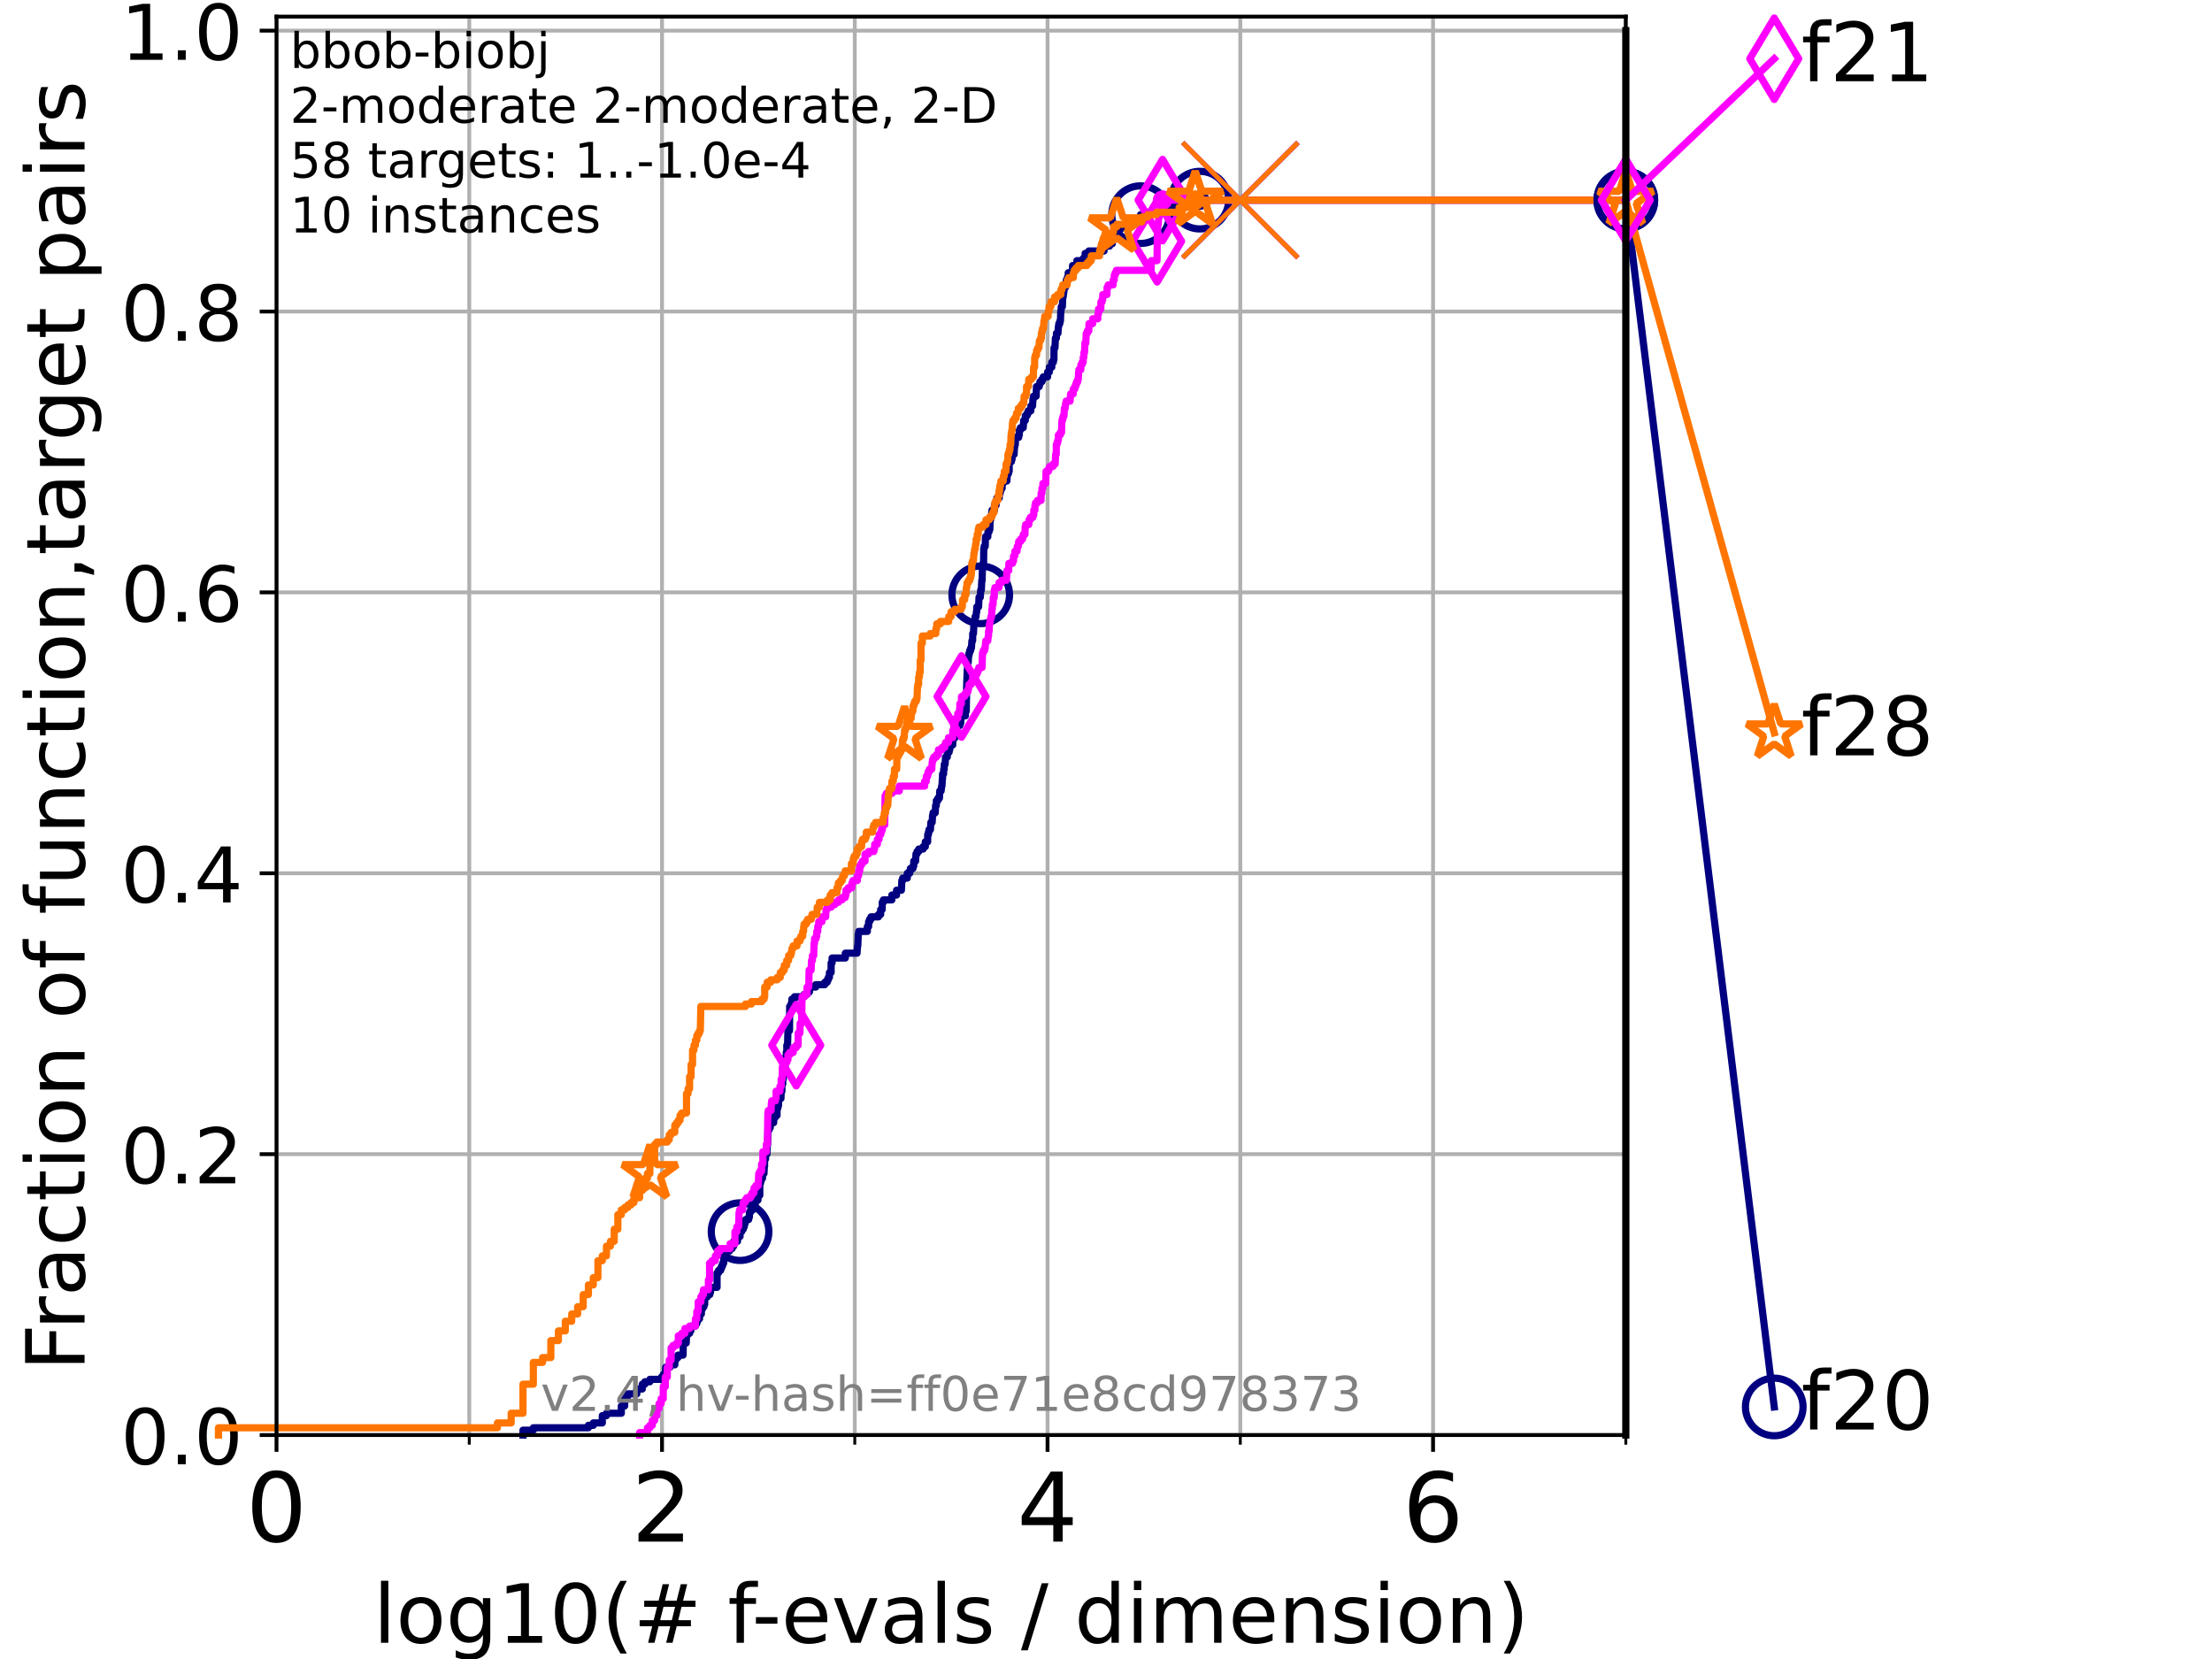<?xml version="1.0" encoding="utf-8" standalone="no"?>
<!DOCTYPE svg PUBLIC "-//W3C//DTD SVG 1.1//EN"
  "http://www.w3.org/Graphics/SVG/1.1/DTD/svg11.dtd">
<!-- Created with matplotlib (https://matplotlib.org/) -->
<svg height="345.6pt" version="1.1" viewBox="0 0 460.8 345.6" width="460.8pt" xmlns="http://www.w3.org/2000/svg" xmlns:xlink="http://www.w3.org/1999/xlink">
 <defs>
  <style type="text/css">*{stroke-linecap:butt;stroke-linejoin:round;}</style>
 </defs>
 <g id="figure_1">
  <g id="patch_1">
   <path d="M 0 345.6 
L 460.8 345.6 
L 460.8 0 
L 0 0 
z
" style="fill:#ffffff;"/>
  </g>
  <g id="axes_1">
   <g id="patch_2">
    <path d="M 57.6 298.944 
L 338.688 298.944 
L 338.688 3.456 
L 57.6 3.456 
z
" style="fill:#ffffff;"/>
   </g>
   <g id="matplotlib.axis_1">
    <g id="xtick_1">
     <g id="line2d_1">
      <path clip-path="url(#pd297900470)" d="M 57.6 298.944 
L 57.6 3.456 
" style="fill:none;stroke:#b0b0b0;stroke-linecap:square;stroke-width:0.8;"/>
     </g>
     <g id="line2d_2">
      <defs>
       <path d="M 0 0 
L 0 3.5 
" id="m0bde9bb1d9" style="stroke:#000000;stroke-width:0.8;"/>
      </defs>
      <g>
       <use style="stroke:#000000;stroke-width:0.8;" x="57.6" xlink:href="#m0bde9bb1d9" y="298.944"/>
      </g>
     </g>
     <g id="text_1">
      <!-- 0 -->
      <g transform="translate(51.237 321.141)scale(0.2 -0.2)">
       <defs>
        <path d="M 31.781 66.406 
Q 24.172 66.406 20.328 58.906 
Q 16.5 51.422 16.5 36.375 
Q 16.5 21.391 20.328 13.891 
Q 24.172 6.391 31.781 6.391 
Q 39.453 6.391 43.281 13.891 
Q 47.125 21.391 47.125 36.375 
Q 47.125 51.422 43.281 58.906 
Q 39.453 66.406 31.781 66.406 
z
M 31.781 74.219 
Q 44.047 74.219 50.516 64.516 
Q 56.984 54.828 56.984 36.375 
Q 56.984 17.969 50.516 8.266 
Q 44.047 -1.422 31.781 -1.422 
Q 19.531 -1.422 13.062 8.266 
Q 6.594 17.969 6.594 36.375 
Q 6.594 54.828 13.062 64.516 
Q 19.531 74.219 31.781 74.219 
z
" id="DejaVuSans-48"/>
       </defs>
       <use xlink:href="#DejaVuSans-48"/>
      </g>
     </g>
    </g>
    <g id="xtick_2">
     <g id="line2d_3">
      <path clip-path="url(#pd297900470)" d="M 137.911 298.944 
L 137.911 3.456 
" style="fill:none;stroke:#b0b0b0;stroke-linecap:square;stroke-width:0.8;"/>
     </g>
     <g id="line2d_4">
      <g>
       <use style="stroke:#000000;stroke-width:0.8;" x="137.911" xlink:href="#m0bde9bb1d9" y="298.944"/>
      </g>
     </g>
     <g id="text_2">
      <!-- 2 -->
      <g transform="translate(131.548 321.141)scale(0.2 -0.2)">
       <defs>
        <path d="M 19.188 8.297 
L 53.609 8.297 
L 53.609 0 
L 7.328 0 
L 7.328 8.297 
Q 12.938 14.109 22.625 23.891 
Q 32.328 33.688 34.812 36.531 
Q 39.547 41.844 41.422 45.531 
Q 43.312 49.219 43.312 52.781 
Q 43.312 58.594 39.234 62.25 
Q 35.156 65.922 28.609 65.922 
Q 23.969 65.922 18.812 64.312 
Q 13.672 62.703 7.812 59.422 
L 7.812 69.391 
Q 13.766 71.781 18.938 73 
Q 24.125 74.219 28.422 74.219 
Q 39.75 74.219 46.484 68.547 
Q 53.219 62.891 53.219 53.422 
Q 53.219 48.922 51.531 44.891 
Q 49.859 40.875 45.406 35.406 
Q 44.188 33.984 37.641 27.219 
Q 31.109 20.453 19.188 8.297 
z
" id="DejaVuSans-50"/>
       </defs>
       <use xlink:href="#DejaVuSans-50"/>
      </g>
     </g>
    </g>
    <g id="xtick_3">
     <g id="line2d_5">
      <path clip-path="url(#pd297900470)" d="M 218.222 298.944 
L 218.222 3.456 
" style="fill:none;stroke:#b0b0b0;stroke-linecap:square;stroke-width:0.8;"/>
     </g>
     <g id="line2d_6">
      <g>
       <use style="stroke:#000000;stroke-width:0.8;" x="218.222" xlink:href="#m0bde9bb1d9" y="298.944"/>
      </g>
     </g>
     <g id="text_3">
      <!-- 4 -->
      <g transform="translate(211.859 321.141)scale(0.2 -0.2)">
       <defs>
        <path d="M 37.797 64.312 
L 12.891 25.391 
L 37.797 25.391 
z
M 35.203 72.906 
L 47.609 72.906 
L 47.609 25.391 
L 58.016 25.391 
L 58.016 17.188 
L 47.609 17.188 
L 47.609 0 
L 37.797 0 
L 37.797 17.188 
L 4.891 17.188 
L 4.891 26.703 
z
" id="DejaVuSans-52"/>
       </defs>
       <use xlink:href="#DejaVuSans-52"/>
      </g>
     </g>
    </g>
    <g id="xtick_4">
     <g id="line2d_7">
      <path clip-path="url(#pd297900470)" d="M 298.533 298.944 
L 298.533 3.456 
" style="fill:none;stroke:#b0b0b0;stroke-linecap:square;stroke-width:0.8;"/>
     </g>
     <g id="line2d_8">
      <g>
       <use style="stroke:#000000;stroke-width:0.8;" x="298.533" xlink:href="#m0bde9bb1d9" y="298.944"/>
      </g>
     </g>
     <g id="text_4">
      <!-- 6 -->
      <g transform="translate(292.17 321.141)scale(0.2 -0.2)">
       <defs>
        <path d="M 33.016 40.375 
Q 26.375 40.375 22.484 35.828 
Q 18.609 31.297 18.609 23.391 
Q 18.609 15.531 22.484 10.953 
Q 26.375 6.391 33.016 6.391 
Q 39.656 6.391 43.531 10.953 
Q 47.406 15.531 47.406 23.391 
Q 47.406 31.297 43.531 35.828 
Q 39.656 40.375 33.016 40.375 
z
M 52.594 71.297 
L 52.594 62.312 
Q 48.875 64.062 45.094 64.984 
Q 41.312 65.922 37.594 65.922 
Q 27.828 65.922 22.672 59.328 
Q 17.531 52.734 16.797 39.406 
Q 19.672 43.656 24.016 45.922 
Q 28.375 48.188 33.594 48.188 
Q 44.578 48.188 50.953 41.516 
Q 57.328 34.859 57.328 23.391 
Q 57.328 12.156 50.688 5.359 
Q 44.047 -1.422 33.016 -1.422 
Q 20.359 -1.422 13.672 8.266 
Q 6.984 17.969 6.984 36.375 
Q 6.984 53.656 15.188 63.938 
Q 23.391 74.219 37.203 74.219 
Q 40.922 74.219 44.703 73.484 
Q 48.484 72.75 52.594 71.297 
z
" id="DejaVuSans-54"/>
       </defs>
       <use xlink:href="#DejaVuSans-54"/>
      </g>
     </g>
    </g>
    <g id="xtick_5">
     <g id="line2d_9">
      <path clip-path="url(#pd297900470)" d="M 97.755 298.944 
L 97.755 3.456 
" style="fill:none;stroke:#b0b0b0;stroke-linecap:square;stroke-width:0.8;"/>
     </g>
     <g id="line2d_10">
      <defs>
       <path d="M 0 0 
L 0 2 
" id="m38d557921c" style="stroke:#000000;stroke-width:0.6;"/>
      </defs>
      <g>
       <use style="stroke:#000000;stroke-width:0.6;" x="97.755" xlink:href="#m38d557921c" y="298.944"/>
      </g>
     </g>
    </g>
    <g id="xtick_6">
     <g id="line2d_11">
      <path clip-path="url(#pd297900470)" d="M 178.066 298.944 
L 178.066 3.456 
" style="fill:none;stroke:#b0b0b0;stroke-linecap:square;stroke-width:0.8;"/>
     </g>
     <g id="line2d_12">
      <g>
       <use style="stroke:#000000;stroke-width:0.6;" x="178.066" xlink:href="#m38d557921c" y="298.944"/>
      </g>
     </g>
    </g>
    <g id="xtick_7">
     <g id="line2d_13">
      <path clip-path="url(#pd297900470)" d="M 258.377 298.944 
L 258.377 3.456 
" style="fill:none;stroke:#b0b0b0;stroke-linecap:square;stroke-width:0.8;"/>
     </g>
     <g id="line2d_14">
      <g>
       <use style="stroke:#000000;stroke-width:0.6;" x="258.377" xlink:href="#m38d557921c" y="298.944"/>
      </g>
     </g>
    </g>
    <g id="xtick_8">
     <g id="line2d_15">
      <path clip-path="url(#pd297900470)" d="M 338.688 298.944 
L 338.688 3.456 
" style="fill:none;stroke:#b0b0b0;stroke-linecap:square;stroke-width:0.8;"/>
     </g>
     <g id="line2d_16">
      <g>
       <use style="stroke:#000000;stroke-width:0.6;" x="338.688" xlink:href="#m38d557921c" y="298.944"/>
      </g>
     </g>
    </g>
    <g id="text_5">
     <!-- log10(# f-evals / dimension) -->
     <g transform="translate(77.764 342.218)scale(0.17 -0.17)">
      <defs>
       <path d="M 9.422 75.984 
L 18.406 75.984 
L 18.406 0 
L 9.422 0 
z
" id="DejaVuSans-108"/>
       <path d="M 30.609 48.391 
Q 23.391 48.391 19.188 42.75 
Q 14.984 37.109 14.984 27.297 
Q 14.984 17.484 19.156 11.844 
Q 23.344 6.203 30.609 6.203 
Q 37.797 6.203 41.984 11.859 
Q 46.188 17.531 46.188 27.297 
Q 46.188 37.016 41.984 42.703 
Q 37.797 48.391 30.609 48.391 
z
M 30.609 56 
Q 42.328 56 49.016 48.375 
Q 55.719 40.766 55.719 27.297 
Q 55.719 13.875 49.016 6.219 
Q 42.328 -1.422 30.609 -1.422 
Q 18.844 -1.422 12.172 6.219 
Q 5.516 13.875 5.516 27.297 
Q 5.516 40.766 12.172 48.375 
Q 18.844 56 30.609 56 
z
" id="DejaVuSans-111"/>
       <path d="M 45.406 27.984 
Q 45.406 37.75 41.375 43.109 
Q 37.359 48.484 30.078 48.484 
Q 22.859 48.484 18.828 43.109 
Q 14.797 37.75 14.797 27.984 
Q 14.797 18.266 18.828 12.891 
Q 22.859 7.516 30.078 7.516 
Q 37.359 7.516 41.375 12.891 
Q 45.406 18.266 45.406 27.984 
z
M 54.391 6.781 
Q 54.391 -7.172 48.188 -13.984 
Q 42 -20.797 29.203 -20.797 
Q 24.469 -20.797 20.266 -20.094 
Q 16.062 -19.391 12.109 -17.922 
L 12.109 -9.188 
Q 16.062 -11.328 19.922 -12.344 
Q 23.781 -13.375 27.781 -13.375 
Q 36.625 -13.375 41.016 -8.766 
Q 45.406 -4.156 45.406 5.172 
L 45.406 9.625 
Q 42.625 4.781 38.281 2.391 
Q 33.938 0 27.875 0 
Q 17.828 0 11.672 7.656 
Q 5.516 15.328 5.516 27.984 
Q 5.516 40.672 11.672 48.328 
Q 17.828 56 27.875 56 
Q 33.938 56 38.281 53.609 
Q 42.625 51.219 45.406 46.391 
L 45.406 54.688 
L 54.391 54.688 
z
" id="DejaVuSans-103"/>
       <path d="M 12.406 8.297 
L 28.516 8.297 
L 28.516 63.922 
L 10.984 60.406 
L 10.984 69.391 
L 28.422 72.906 
L 38.281 72.906 
L 38.281 8.297 
L 54.391 8.297 
L 54.391 0 
L 12.406 0 
z
" id="DejaVuSans-49"/>
       <path d="M 31 75.875 
Q 24.469 64.656 21.281 53.656 
Q 18.109 42.672 18.109 31.391 
Q 18.109 20.125 21.312 9.062 
Q 24.516 -2 31 -13.188 
L 23.188 -13.188 
Q 15.875 -1.703 12.234 9.375 
Q 8.594 20.453 8.594 31.391 
Q 8.594 42.281 12.203 53.312 
Q 15.828 64.359 23.188 75.875 
z
" id="DejaVuSans-40"/>
       <path d="M 51.125 44 
L 36.922 44 
L 32.812 27.688 
L 47.125 27.688 
z
M 43.797 71.781 
L 38.719 51.516 
L 52.984 51.516 
L 58.109 71.781 
L 65.922 71.781 
L 60.891 51.516 
L 76.125 51.516 
L 76.125 44 
L 58.984 44 
L 54.984 27.688 
L 70.516 27.688 
L 70.516 20.219 
L 53.078 20.219 
L 48 0 
L 40.188 0 
L 45.219 20.219 
L 30.906 20.219 
L 25.875 0 
L 18.016 0 
L 23.094 20.219 
L 7.719 20.219 
L 7.719 27.688 
L 24.906 27.688 
L 29 44 
L 13.281 44 
L 13.281 51.516 
L 30.906 51.516 
L 35.891 71.781 
z
" id="DejaVuSans-35"/>
       <path id="DejaVuSans-32"/>
       <path d="M 37.109 75.984 
L 37.109 68.5 
L 28.516 68.5 
Q 23.688 68.5 21.797 66.547 
Q 19.922 64.594 19.922 59.516 
L 19.922 54.688 
L 34.719 54.688 
L 34.719 47.703 
L 19.922 47.703 
L 19.922 0 
L 10.891 0 
L 10.891 47.703 
L 2.297 47.703 
L 2.297 54.688 
L 10.891 54.688 
L 10.891 58.5 
Q 10.891 67.625 15.141 71.797 
Q 19.391 75.984 28.609 75.984 
z
" id="DejaVuSans-102"/>
       <path d="M 4.891 31.391 
L 31.203 31.391 
L 31.203 23.391 
L 4.891 23.391 
z
" id="DejaVuSans-45"/>
       <path d="M 56.203 29.594 
L 56.203 25.203 
L 14.891 25.203 
Q 15.484 15.922 20.484 11.062 
Q 25.484 6.203 34.422 6.203 
Q 39.594 6.203 44.453 7.469 
Q 49.312 8.734 54.109 11.281 
L 54.109 2.781 
Q 49.266 0.734 44.188 -0.344 
Q 39.109 -1.422 33.891 -1.422 
Q 20.797 -1.422 13.156 6.188 
Q 5.516 13.812 5.516 26.812 
Q 5.516 40.234 12.766 48.109 
Q 20.016 56 32.328 56 
Q 43.359 56 49.781 48.891 
Q 56.203 41.797 56.203 29.594 
z
M 47.219 32.234 
Q 47.125 39.594 43.094 43.984 
Q 39.062 48.391 32.422 48.391 
Q 24.906 48.391 20.391 44.141 
Q 15.875 39.891 15.188 32.172 
z
" id="DejaVuSans-101"/>
       <path d="M 2.984 54.688 
L 12.5 54.688 
L 29.594 8.797 
L 46.688 54.688 
L 56.203 54.688 
L 35.688 0 
L 23.484 0 
z
" id="DejaVuSans-118"/>
       <path d="M 34.281 27.484 
Q 23.391 27.484 19.188 25 
Q 14.984 22.516 14.984 16.5 
Q 14.984 11.719 18.141 8.906 
Q 21.297 6.109 26.703 6.109 
Q 34.188 6.109 38.703 11.406 
Q 43.219 16.703 43.219 25.484 
L 43.219 27.484 
z
M 52.203 31.203 
L 52.203 0 
L 43.219 0 
L 43.219 8.297 
Q 40.141 3.328 35.547 0.953 
Q 30.953 -1.422 24.312 -1.422 
Q 15.922 -1.422 10.953 3.297 
Q 6 8.016 6 15.922 
Q 6 25.141 12.172 29.828 
Q 18.359 34.516 30.609 34.516 
L 43.219 34.516 
L 43.219 35.406 
Q 43.219 41.609 39.141 45 
Q 35.062 48.391 27.688 48.391 
Q 23 48.391 18.547 47.266 
Q 14.109 46.141 10.016 43.891 
L 10.016 52.203 
Q 14.938 54.109 19.578 55.047 
Q 24.219 56 28.609 56 
Q 40.484 56 46.344 49.844 
Q 52.203 43.703 52.203 31.203 
z
" id="DejaVuSans-97"/>
       <path d="M 44.281 53.078 
L 44.281 44.578 
Q 40.484 46.531 36.375 47.5 
Q 32.281 48.484 27.875 48.484 
Q 21.188 48.484 17.844 46.438 
Q 14.5 44.391 14.5 40.281 
Q 14.5 37.156 16.891 35.375 
Q 19.281 33.594 26.516 31.984 
L 29.594 31.297 
Q 39.156 29.25 43.188 25.516 
Q 47.219 21.781 47.219 15.094 
Q 47.219 7.469 41.188 3.016 
Q 35.156 -1.422 24.609 -1.422 
Q 20.219 -1.422 15.453 -0.562 
Q 10.688 0.297 5.422 2 
L 5.422 11.281 
Q 10.406 8.688 15.234 7.391 
Q 20.062 6.109 24.812 6.109 
Q 31.156 6.109 34.562 8.281 
Q 37.984 10.453 37.984 14.406 
Q 37.984 18.062 35.516 20.016 
Q 33.062 21.969 24.703 23.781 
L 21.578 24.516 
Q 13.234 26.266 9.516 29.906 
Q 5.812 33.547 5.812 39.891 
Q 5.812 47.609 11.281 51.797 
Q 16.75 56 26.812 56 
Q 31.781 56 36.172 55.266 
Q 40.578 54.547 44.281 53.078 
z
" id="DejaVuSans-115"/>
       <path d="M 25.391 72.906 
L 33.688 72.906 
L 8.297 -9.281 
L 0 -9.281 
z
" id="DejaVuSans-47"/>
       <path d="M 45.406 46.391 
L 45.406 75.984 
L 54.391 75.984 
L 54.391 0 
L 45.406 0 
L 45.406 8.203 
Q 42.578 3.328 38.25 0.953 
Q 33.938 -1.422 27.875 -1.422 
Q 17.969 -1.422 11.734 6.484 
Q 5.516 14.406 5.516 27.297 
Q 5.516 40.188 11.734 48.094 
Q 17.969 56 27.875 56 
Q 33.938 56 38.25 53.625 
Q 42.578 51.266 45.406 46.391 
z
M 14.797 27.297 
Q 14.797 17.391 18.875 11.75 
Q 22.953 6.109 30.078 6.109 
Q 37.203 6.109 41.297 11.75 
Q 45.406 17.391 45.406 27.297 
Q 45.406 37.203 41.297 42.844 
Q 37.203 48.484 30.078 48.484 
Q 22.953 48.484 18.875 42.844 
Q 14.797 37.203 14.797 27.297 
z
" id="DejaVuSans-100"/>
       <path d="M 9.422 54.688 
L 18.406 54.688 
L 18.406 0 
L 9.422 0 
z
M 9.422 75.984 
L 18.406 75.984 
L 18.406 64.594 
L 9.422 64.594 
z
" id="DejaVuSans-105"/>
       <path d="M 52 44.188 
Q 55.375 50.25 60.062 53.125 
Q 64.75 56 71.094 56 
Q 79.641 56 84.281 50.016 
Q 88.922 44.047 88.922 33.016 
L 88.922 0 
L 79.891 0 
L 79.891 32.719 
Q 79.891 40.578 77.094 44.375 
Q 74.312 48.188 68.609 48.188 
Q 61.625 48.188 57.562 43.547 
Q 53.516 38.922 53.516 30.906 
L 53.516 0 
L 44.484 0 
L 44.484 32.719 
Q 44.484 40.625 41.703 44.406 
Q 38.922 48.188 33.109 48.188 
Q 26.219 48.188 22.156 43.531 
Q 18.109 38.875 18.109 30.906 
L 18.109 0 
L 9.078 0 
L 9.078 54.688 
L 18.109 54.688 
L 18.109 46.188 
Q 21.188 51.219 25.484 53.609 
Q 29.781 56 35.688 56 
Q 41.656 56 45.828 52.969 
Q 50 49.953 52 44.188 
z
" id="DejaVuSans-109"/>
       <path d="M 54.891 33.016 
L 54.891 0 
L 45.906 0 
L 45.906 32.719 
Q 45.906 40.484 42.875 44.328 
Q 39.844 48.188 33.797 48.188 
Q 26.516 48.188 22.312 43.547 
Q 18.109 38.922 18.109 30.906 
L 18.109 0 
L 9.078 0 
L 9.078 54.688 
L 18.109 54.688 
L 18.109 46.188 
Q 21.344 51.125 25.703 53.562 
Q 30.078 56 35.797 56 
Q 45.219 56 50.047 50.172 
Q 54.891 44.344 54.891 33.016 
z
" id="DejaVuSans-110"/>
       <path d="M 8.016 75.875 
L 15.828 75.875 
Q 23.141 64.359 26.781 53.312 
Q 30.422 42.281 30.422 31.391 
Q 30.422 20.453 26.781 9.375 
Q 23.141 -1.703 15.828 -13.188 
L 8.016 -13.188 
Q 14.5 -2 17.703 9.062 
Q 20.906 20.125 20.906 31.391 
Q 20.906 42.672 17.703 53.656 
Q 14.5 64.656 8.016 75.875 
z
" id="DejaVuSans-41"/>
      </defs>
      <use xlink:href="#DejaVuSans-108"/>
      <use x="27.783" xlink:href="#DejaVuSans-111"/>
      <use x="88.965" xlink:href="#DejaVuSans-103"/>
      <use x="152.441" xlink:href="#DejaVuSans-49"/>
      <use x="216.064" xlink:href="#DejaVuSans-48"/>
      <use x="279.688" xlink:href="#DejaVuSans-40"/>
      <use x="318.701" xlink:href="#DejaVuSans-35"/>
      <use x="402.49" xlink:href="#DejaVuSans-32"/>
      <use x="434.277" xlink:href="#DejaVuSans-102"/>
      <use x="463.982" xlink:href="#DejaVuSans-45"/>
      <use x="500.066" xlink:href="#DejaVuSans-101"/>
      <use x="561.59" xlink:href="#DejaVuSans-118"/>
      <use x="620.77" xlink:href="#DejaVuSans-97"/>
      <use x="682.049" xlink:href="#DejaVuSans-108"/>
      <use x="709.832" xlink:href="#DejaVuSans-115"/>
      <use x="761.932" xlink:href="#DejaVuSans-32"/>
      <use x="793.719" xlink:href="#DejaVuSans-47"/>
      <use x="827.41" xlink:href="#DejaVuSans-32"/>
      <use x="859.197" xlink:href="#DejaVuSans-100"/>
      <use x="922.674" xlink:href="#DejaVuSans-105"/>
      <use x="950.457" xlink:href="#DejaVuSans-109"/>
      <use x="1047.869" xlink:href="#DejaVuSans-101"/>
      <use x="1109.393" xlink:href="#DejaVuSans-110"/>
      <use x="1172.771" xlink:href="#DejaVuSans-115"/>
      <use x="1224.871" xlink:href="#DejaVuSans-105"/>
      <use x="1252.654" xlink:href="#DejaVuSans-111"/>
      <use x="1313.836" xlink:href="#DejaVuSans-110"/>
      <use x="1377.215" xlink:href="#DejaVuSans-41"/>
     </g>
    </g>
   </g>
   <g id="matplotlib.axis_2">
    <g id="ytick_1">
     <g id="line2d_17">
      <path clip-path="url(#pd297900470)" d="M 57.6 298.944 
L 338.688 298.944 
" style="fill:none;stroke:#b0b0b0;stroke-linecap:square;stroke-width:0.8;"/>
     </g>
     <g id="line2d_18">
      <defs>
       <path d="M 0 0 
L -3.5 0 
" id="m04e4027db7" style="stroke:#000000;stroke-width:0.8;"/>
      </defs>
      <g>
       <use style="stroke:#000000;stroke-width:0.8;" x="57.6" xlink:href="#m04e4027db7" y="298.944"/>
      </g>
     </g>
     <g id="text_6">
      <!-- 0.0 -->
      <g transform="translate(25.155 305.023)scale(0.16 -0.16)">
       <defs>
        <path d="M 10.688 12.406 
L 21 12.406 
L 21 0 
L 10.688 0 
z
" id="DejaVuSans-46"/>
       </defs>
       <use xlink:href="#DejaVuSans-48"/>
       <use x="63.623" xlink:href="#DejaVuSans-46"/>
       <use x="95.41" xlink:href="#DejaVuSans-48"/>
      </g>
     </g>
    </g>
    <g id="ytick_2">
     <g id="line2d_19">
      <path clip-path="url(#pd297900470)" d="M 57.6 240.432 
L 338.688 240.432 
" style="fill:none;stroke:#b0b0b0;stroke-linecap:square;stroke-width:0.8;"/>
     </g>
     <g id="line2d_20">
      <g>
       <use style="stroke:#000000;stroke-width:0.8;" x="57.6" xlink:href="#m04e4027db7" y="240.432"/>
      </g>
     </g>
     <g id="text_7">
      <!-- 0.2 -->
      <g transform="translate(25.155 246.51)scale(0.16 -0.16)">
       <use xlink:href="#DejaVuSans-48"/>
       <use x="63.623" xlink:href="#DejaVuSans-46"/>
       <use x="95.41" xlink:href="#DejaVuSans-50"/>
      </g>
     </g>
    </g>
    <g id="ytick_3">
     <g id="line2d_21">
      <path clip-path="url(#pd297900470)" d="M 57.6 181.919 
L 338.688 181.919 
" style="fill:none;stroke:#b0b0b0;stroke-linecap:square;stroke-width:0.8;"/>
     </g>
     <g id="line2d_22">
      <g>
       <use style="stroke:#000000;stroke-width:0.8;" x="57.6" xlink:href="#m04e4027db7" y="181.919"/>
      </g>
     </g>
     <g id="text_8">
      <!-- 0.4 -->
      <g transform="translate(25.155 187.998)scale(0.16 -0.16)">
       <use xlink:href="#DejaVuSans-48"/>
       <use x="63.623" xlink:href="#DejaVuSans-46"/>
       <use x="95.41" xlink:href="#DejaVuSans-52"/>
      </g>
     </g>
    </g>
    <g id="ytick_4">
     <g id="line2d_23">
      <path clip-path="url(#pd297900470)" d="M 57.6 123.407 
L 338.688 123.407 
" style="fill:none;stroke:#b0b0b0;stroke-linecap:square;stroke-width:0.8;"/>
     </g>
     <g id="line2d_24">
      <g>
       <use style="stroke:#000000;stroke-width:0.8;" x="57.6" xlink:href="#m04e4027db7" y="123.407"/>
      </g>
     </g>
     <g id="text_9">
      <!-- 0.6 -->
      <g transform="translate(25.155 129.485)scale(0.16 -0.16)">
       <use xlink:href="#DejaVuSans-48"/>
       <use x="63.623" xlink:href="#DejaVuSans-46"/>
       <use x="95.41" xlink:href="#DejaVuSans-54"/>
      </g>
     </g>
    </g>
    <g id="ytick_5">
     <g id="line2d_25">
      <path clip-path="url(#pd297900470)" d="M 57.6 64.894 
L 338.688 64.894 
" style="fill:none;stroke:#b0b0b0;stroke-linecap:square;stroke-width:0.8;"/>
     </g>
     <g id="line2d_26">
      <g>
       <use style="stroke:#000000;stroke-width:0.8;" x="57.6" xlink:href="#m04e4027db7" y="64.894"/>
      </g>
     </g>
     <g id="text_10">
      <!-- 0.8 -->
      <g transform="translate(25.155 70.973)scale(0.16 -0.16)">
       <defs>
        <path d="M 31.781 34.625 
Q 24.75 34.625 20.719 30.859 
Q 16.703 27.094 16.703 20.516 
Q 16.703 13.922 20.719 10.156 
Q 24.75 6.391 31.781 6.391 
Q 38.812 6.391 42.859 10.172 
Q 46.922 13.969 46.922 20.516 
Q 46.922 27.094 42.891 30.859 
Q 38.875 34.625 31.781 34.625 
z
M 21.922 38.812 
Q 15.578 40.375 12.031 44.719 
Q 8.5 49.078 8.5 55.328 
Q 8.5 64.062 14.719 69.141 
Q 20.953 74.219 31.781 74.219 
Q 42.672 74.219 48.875 69.141 
Q 55.078 64.062 55.078 55.328 
Q 55.078 49.078 51.531 44.719 
Q 48 40.375 41.703 38.812 
Q 48.828 37.156 52.797 32.312 
Q 56.781 27.484 56.781 20.516 
Q 56.781 9.906 50.312 4.234 
Q 43.844 -1.422 31.781 -1.422 
Q 19.734 -1.422 13.25 4.234 
Q 6.781 9.906 6.781 20.516 
Q 6.781 27.484 10.781 32.312 
Q 14.797 37.156 21.922 38.812 
z
M 18.312 54.391 
Q 18.312 48.734 21.844 45.562 
Q 25.391 42.391 31.781 42.391 
Q 38.141 42.391 41.719 45.562 
Q 45.312 48.734 45.312 54.391 
Q 45.312 60.062 41.719 63.234 
Q 38.141 66.406 31.781 66.406 
Q 25.391 66.406 21.844 63.234 
Q 18.312 60.062 18.312 54.391 
z
" id="DejaVuSans-56"/>
       </defs>
       <use xlink:href="#DejaVuSans-48"/>
       <use x="63.623" xlink:href="#DejaVuSans-46"/>
       <use x="95.41" xlink:href="#DejaVuSans-56"/>
      </g>
     </g>
    </g>
    <g id="ytick_6">
     <g id="line2d_27">
      <path clip-path="url(#pd297900470)" d="M 57.6 6.382 
L 338.688 6.382 
" style="fill:none;stroke:#b0b0b0;stroke-linecap:square;stroke-width:0.8;"/>
     </g>
     <g id="line2d_28">
      <g>
       <use style="stroke:#000000;stroke-width:0.8;" x="57.6" xlink:href="#m04e4027db7" y="6.382"/>
      </g>
     </g>
     <g id="text_11">
      <!-- 1.0 -->
      <g transform="translate(25.155 12.46)scale(0.16 -0.16)">
       <use xlink:href="#DejaVuSans-49"/>
       <use x="63.623" xlink:href="#DejaVuSans-46"/>
       <use x="95.41" xlink:href="#DejaVuSans-48"/>
      </g>
     </g>
    </g>
    <g id="text_12">
     <!-- Fraction of function,target pairs -->
     <g transform="translate(17.62 285.585)rotate(-90)scale(0.17 -0.17)">
      <defs>
       <path d="M 9.812 72.906 
L 51.703 72.906 
L 51.703 64.594 
L 19.672 64.594 
L 19.672 43.109 
L 48.578 43.109 
L 48.578 34.812 
L 19.672 34.812 
L 19.672 0 
L 9.812 0 
z
" id="DejaVuSans-70"/>
       <path d="M 41.109 46.297 
Q 39.594 47.172 37.812 47.578 
Q 36.031 48 33.891 48 
Q 26.266 48 22.188 43.047 
Q 18.109 38.094 18.109 28.812 
L 18.109 0 
L 9.078 0 
L 9.078 54.688 
L 18.109 54.688 
L 18.109 46.188 
Q 20.953 51.172 25.484 53.578 
Q 30.031 56 36.531 56 
Q 37.453 56 38.578 55.875 
Q 39.703 55.766 41.062 55.516 
z
" id="DejaVuSans-114"/>
       <path d="M 48.781 52.594 
L 48.781 44.188 
Q 44.969 46.297 41.141 47.344 
Q 37.312 48.391 33.406 48.391 
Q 24.656 48.391 19.812 42.844 
Q 14.984 37.312 14.984 27.297 
Q 14.984 17.281 19.812 11.734 
Q 24.656 6.203 33.406 6.203 
Q 37.312 6.203 41.141 7.25 
Q 44.969 8.297 48.781 10.406 
L 48.781 2.094 
Q 45.016 0.344 40.984 -0.531 
Q 36.969 -1.422 32.422 -1.422 
Q 20.062 -1.422 12.781 6.344 
Q 5.516 14.109 5.516 27.297 
Q 5.516 40.672 12.859 48.328 
Q 20.219 56 33.016 56 
Q 37.156 56 41.109 55.141 
Q 45.062 54.297 48.781 52.594 
z
" id="DejaVuSans-99"/>
       <path d="M 18.312 70.219 
L 18.312 54.688 
L 36.812 54.688 
L 36.812 47.703 
L 18.312 47.703 
L 18.312 18.016 
Q 18.312 11.328 20.141 9.422 
Q 21.969 7.516 27.594 7.516 
L 36.812 7.516 
L 36.812 0 
L 27.594 0 
Q 17.188 0 13.234 3.875 
Q 9.281 7.766 9.281 18.016 
L 9.281 47.703 
L 2.688 47.703 
L 2.688 54.688 
L 9.281 54.688 
L 9.281 70.219 
z
" id="DejaVuSans-116"/>
       <path d="M 8.5 21.578 
L 8.5 54.688 
L 17.484 54.688 
L 17.484 21.922 
Q 17.484 14.156 20.5 10.266 
Q 23.531 6.391 29.594 6.391 
Q 36.859 6.391 41.078 11.031 
Q 45.312 15.672 45.312 23.688 
L 45.312 54.688 
L 54.297 54.688 
L 54.297 0 
L 45.312 0 
L 45.312 8.406 
Q 42.047 3.422 37.719 1 
Q 33.406 -1.422 27.688 -1.422 
Q 18.266 -1.422 13.375 4.438 
Q 8.5 10.297 8.5 21.578 
z
M 31.109 56 
z
" id="DejaVuSans-117"/>
       <path d="M 11.719 12.406 
L 22.016 12.406 
L 22.016 4 
L 14.016 -11.625 
L 7.719 -11.625 
L 11.719 4 
z
" id="DejaVuSans-44"/>
       <path d="M 18.109 8.203 
L 18.109 -20.797 
L 9.078 -20.797 
L 9.078 54.688 
L 18.109 54.688 
L 18.109 46.391 
Q 20.953 51.266 25.266 53.625 
Q 29.594 56 35.594 56 
Q 45.562 56 51.781 48.094 
Q 58.016 40.188 58.016 27.297 
Q 58.016 14.406 51.781 6.484 
Q 45.562 -1.422 35.594 -1.422 
Q 29.594 -1.422 25.266 0.953 
Q 20.953 3.328 18.109 8.203 
z
M 48.688 27.297 
Q 48.688 37.203 44.609 42.844 
Q 40.531 48.484 33.406 48.484 
Q 26.266 48.484 22.188 42.844 
Q 18.109 37.203 18.109 27.297 
Q 18.109 17.391 22.188 11.75 
Q 26.266 6.109 33.406 6.109 
Q 40.531 6.109 44.609 11.75 
Q 48.688 17.391 48.688 27.297 
z
" id="DejaVuSans-112"/>
      </defs>
      <use xlink:href="#DejaVuSans-70"/>
      <use x="50.27" xlink:href="#DejaVuSans-114"/>
      <use x="91.383" xlink:href="#DejaVuSans-97"/>
      <use x="152.662" xlink:href="#DejaVuSans-99"/>
      <use x="207.643" xlink:href="#DejaVuSans-116"/>
      <use x="246.852" xlink:href="#DejaVuSans-105"/>
      <use x="274.635" xlink:href="#DejaVuSans-111"/>
      <use x="335.816" xlink:href="#DejaVuSans-110"/>
      <use x="399.195" xlink:href="#DejaVuSans-32"/>
      <use x="430.982" xlink:href="#DejaVuSans-111"/>
      <use x="492.164" xlink:href="#DejaVuSans-102"/>
      <use x="527.369" xlink:href="#DejaVuSans-32"/>
      <use x="559.156" xlink:href="#DejaVuSans-102"/>
      <use x="594.361" xlink:href="#DejaVuSans-117"/>
      <use x="657.74" xlink:href="#DejaVuSans-110"/>
      <use x="721.119" xlink:href="#DejaVuSans-99"/>
      <use x="776.1" xlink:href="#DejaVuSans-116"/>
      <use x="815.309" xlink:href="#DejaVuSans-105"/>
      <use x="843.092" xlink:href="#DejaVuSans-111"/>
      <use x="904.273" xlink:href="#DejaVuSans-110"/>
      <use x="967.652" xlink:href="#DejaVuSans-44"/>
      <use x="999.439" xlink:href="#DejaVuSans-116"/>
      <use x="1038.648" xlink:href="#DejaVuSans-97"/>
      <use x="1099.928" xlink:href="#DejaVuSans-114"/>
      <use x="1139.291" xlink:href="#DejaVuSans-103"/>
      <use x="1202.768" xlink:href="#DejaVuSans-101"/>
      <use x="1264.291" xlink:href="#DejaVuSans-116"/>
      <use x="1303.5" xlink:href="#DejaVuSans-32"/>
      <use x="1335.287" xlink:href="#DejaVuSans-112"/>
      <use x="1398.764" xlink:href="#DejaVuSans-97"/>
      <use x="1460.043" xlink:href="#DejaVuSans-105"/>
      <use x="1487.826" xlink:href="#DejaVuSans-114"/>
      <use x="1528.939" xlink:href="#DejaVuSans-115"/>
     </g>
    </g>
   </g>
   <g id="line2d_29">
    <defs>
     <path d="M 0 1.5 
C 0.398 1.5 0.779 1.342 1.061 1.061 
C 1.342 0.779 1.5 0.398 1.5 0 
C 1.5 -0.398 1.342 -0.779 1.061 -1.061 
C 0.779 -1.342 0.398 -1.5 0 -1.5 
C -0.398 -1.5 -0.779 -1.342 -1.061 -1.061 
C -1.342 -0.779 -1.5 -0.398 -1.5 0 
C -1.5 0.398 -1.342 0.779 -1.061 1.061 
C -0.779 1.342 -0.398 1.5 0 1.5 
z
" id="mb228b840b8" style="stroke:#000080;"/>
    </defs>
    <g>
     <use style="fill:#000080;stroke:#000080;" x="249.945" xlink:href="#mb228b840b8" y="41.691"/>
     <use style="fill:#000080;stroke:#000080;" x="249.945" xlink:href="#mb228b840b8" y="41.691"/>
    </g>
   </g>
   <g id="line2d_30">
    <path d="M 108.949 298.944 
L 108.949 297.935 
L 111.105 297.935 
L 111.105 297.431 
L 122.573 297.431 
L 122.573 296.926 
L 123.594 296.926 
L 123.594 296.422 
L 125.471 296.422 
L 125.471 294.909 
L 126.338 294.909 
L 126.338 294.404 
L 129.433 294.404 
L 129.433 292.891 
L 130.128 292.891 
L 130.128 290.873 
L 130.796 290.873 
L 130.796 290.369 
L 132.66 290.369 
L 132.66 289.36 
L 133.8 289.36 
L 133.8 288.351 
L 134.343 288.351 
L 134.343 287.847 
L 135.382 287.847 
L 135.382 287.342 
L 137.823 287.342 
L 137.823 286.838 
L 138.171 286.838 
L 138.171 286.334 
L 138.595 286.334 
L 138.678 284.82 
L 139.573 284.82 
L 139.573 284.316 
L 140.574 284.316 
L 140.574 283.307 
L 140.797 283.307 
L 140.797 282.803 
L 141.235 282.803 
L 141.235 282.298 
L 142.284 282.298 
L 142.352 279.776 
L 142.95 279.776 
L 143.015 278.263 
L 143.144 278.263 
L 143.144 277.758 
L 143.654 277.758 
L 143.654 277.254 
L 143.903 277.254 
L 143.965 276.245 
L 144.865 276.245 
L 144.865 275.741 
L 145.155 275.741 
L 145.155 275.236 
L 145.327 275.236 
L 145.327 274.732 
L 145.722 274.732 
L 145.722 273.723 
L 146.107 273.723 
L 146.107 272.714 
L 146.324 272.714 
L 146.324 272.21 
L 146.644 272.21 
L 146.644 271.705 
L 146.802 271.705 
L 146.802 270.192 
L 147.318 270.192 
L 147.318 269.688 
L 147.868 269.688 
L 147.868 269.183 
L 148.015 269.183 
L 148.064 268.175 
L 149.378 268.175 
L 149.378 265.148 
L 149.691 265.148 
L 149.691 264.644 
L 150.129 264.644 
L 150.129 264.139 
L 150.344 264.139 
L 150.344 263.635 
L 150.557 263.635 
L 150.557 263.13 
L 150.766 263.13 
L 150.766 262.121 
L 151.097 262.121 
L 151.179 260.608 
L 151.975 260.608 
L 151.975 260.104 
L 152.512 260.104 
L 152.512 259.599 
L 152.848 259.599 
L 152.848 258.591 
L 153.644 258.591 
L 153.644 257.582 
L 154.167 257.582 
L 154.167 256.573 
L 154.507 256.573 
L 154.507 256.068 
L 154.841 256.068 
L 154.841 255.564 
L 155.038 255.564 
L 155.038 255.06 
L 155.168 255.06 
L 155.168 254.555 
L 155.329 254.555 
L 155.329 254.051 
L 155.96 254.051 
L 155.96 253.546 
L 156.114 253.546 
L 156.114 252.538 
L 156.358 252.538 
L 156.358 252.033 
L 156.836 252.033 
L 156.836 251.529 
L 157.33 251.529 
L 157.33 250.015 
L 157.893 250.015 
L 157.893 249.007 
L 158.277 249.007 
L 158.277 246.485 
L 158.439 246.485 
L 158.439 245.98 
L 158.573 245.98 
L 158.573 245.476 
L 158.837 245.476 
L 158.837 244.467 
L 159.15 244.467 
L 159.227 242.954 
L 159.278 242.954 
L 159.278 241.44 
L 159.482 241.44 
L 159.482 240.432 
L 159.758 240.432 
L 159.858 238.414 
L 159.907 238.414 
L 159.981 235.387 
L 160.225 235.387 
L 160.225 234.883 
L 160.466 234.883 
L 160.49 233.874 
L 161.169 233.874 
L 161.169 232.865 
L 161.443 232.865 
L 161.443 232.361 
L 161.867 232.361 
L 161.89 230.848 
L 162.043 230.848 
L 162.043 230.343 
L 162.174 230.343 
L 162.239 228.83 
L 162.687 228.83 
L 162.75 227.317 
L 162.896 227.317 
L 162.896 225.803 
L 163.062 225.803 
L 163.062 224.795 
L 163.185 224.795 
L 163.185 223.786 
L 163.307 223.786 
L 163.307 223.281 
L 163.429 223.281 
L 163.429 222.272 
L 163.55 222.272 
L 163.63 220.255 
L 163.789 220.255 
L 163.789 219.246 
L 163.907 219.246 
L 163.907 217.733 
L 164.063 217.733 
L 164.141 214.706 
L 164.467 214.706 
L 164.505 209.662 
L 164.769 209.662 
L 164.769 209.158 
L 164.955 209.158 
L 164.955 208.149 
L 165.501 208.149 
L 165.501 207.644 
L 167.513 207.644 
L 167.513 207.14 
L 168.156 207.14 
L 168.156 206.636 
L 168.627 206.636 
L 168.627 205.627 
L 169.925 205.627 
L 169.925 205.122 
L 171.821 205.122 
L 171.821 204.618 
L 172.325 204.618 
L 172.325 204.113 
L 172.554 204.113 
L 172.554 203.609 
L 172.78 203.609 
L 172.78 202.6 
L 173.131 202.6 
L 173.142 200.583 
L 173.338 200.583 
L 173.338 199.574 
L 176.093 199.574 
L 176.093 198.565 
L 178.539 198.565 
L 178.641 197.052 
L 178.691 197.052 
L 178.792 194.529 
L 178.892 194.529 
L 178.892 194.025 
L 180.685 194.025 
L 180.685 193.016 
L 180.945 193.016 
L 180.945 192.007 
L 181.158 192.007 
L 181.158 191.503 
L 181.441 191.503 
L 181.441 190.999 
L 183.007 190.999 
L 183.007 190.494 
L 183.454 190.494 
L 183.454 189.485 
L 183.771 189.485 
L 183.784 187.972 
L 184.021 187.972 
L 184.021 187.468 
L 185.788 187.468 
L 185.788 186.459 
L 186.762 186.459 
L 186.768 185.45 
L 187.781 185.45 
L 187.87 183.432 
L 188.048 183.432 
L 188.048 182.928 
L 189.006 182.928 
L 189.006 181.919 
L 189.506 181.919 
L 189.506 181.415 
L 189.655 181.415 
L 189.655 180.91 
L 190.189 180.91 
L 190.189 180.406 
L 190.349 180.406 
L 190.349 179.397 
L 190.729 179.397 
L 190.817 177.884 
L 191.034 177.884 
L 191.034 177.379 
L 191.399 177.379 
L 191.399 176.875 
L 192.305 176.875 
L 192.305 176.37 
L 192.761 176.37 
L 192.761 175.362 
L 193.243 175.362 
L 193.257 173.848 
L 193.41 173.848 
L 193.41 173.344 
L 193.525 173.344 
L 193.525 172.84 
L 193.821 172.84 
L 193.916 171.326 
L 194.185 171.326 
L 194.274 169.813 
L 194.377 169.813 
L 194.377 169.309 
L 194.83 169.309 
L 194.903 167.795 
L 195.055 167.795 
L 195.055 166.787 
L 195.375 166.787 
L 195.375 166.282 
L 195.698 166.282 
L 195.768 164.769 
L 196.053 164.769 
L 196.156 163.76 
L 196.22 163.76 
L 196.315 162.247 
L 196.349 162.247 
L 196.349 161.238 
L 196.562 161.238 
L 196.595 160.229 
L 196.7 160.229 
L 196.709 159.22 
L 196.882 159.22 
L 196.976 157.707 
L 197.333 157.707 
L 197.364 156.698 
L 197.718 156.698 
L 197.718 156.194 
L 197.848 156.194 
L 197.915 155.185 
L 198.47 155.185 
L 198.535 153.672 
L 198.969 153.672 
L 198.969 152.663 
L 199.121 152.663 
L 199.121 152.158 
L 199.256 152.158 
L 199.256 151.654 
L 199.495 151.654 
L 199.495 151.15 
L 199.953 151.15 
L 199.953 150.645 
L 200.139 150.645 
L 200.21 149.132 
L 201.112 149.132 
L 201.112 148.123 
L 201.288 148.123 
L 201.391 142.07 
L 201.4 142.07 
L 201.501 139.548 
L 201.514 139.548 
L 201.596 138.035 
L 201.691 138.035 
L 201.774 136.521 
L 201.872 136.521 
L 201.872 136.017 
L 202.001 136.017 
L 202.001 135.513 
L 202.21 135.513 
L 202.21 135.008 
L 202.364 135.008 
L 202.468 133.495 
L 202.615 133.495 
L 202.637 131.982 
L 202.789 131.982 
L 202.88 129.964 
L 202.966 129.964 
L 202.966 129.46 
L 203.137 129.46 
L 203.137 128.451 
L 203.328 128.451 
L 203.398 127.442 
L 203.473 127.442 
L 203.477 126.433 
L 203.855 126.433 
L 203.95 124.415 
L 204.221 124.415 
L 204.304 122.902 
L 204.431 122.902 
L 204.527 120.884 
L 204.598 120.884 
L 204.655 118.362 
L 204.78 118.362 
L 204.78 117.354 
L 204.898 117.354 
L 204.932 114.327 
L 205.01 114.327 
L 205.01 113.823 
L 205.236 113.823 
L 205.298 111.805 
L 205.781 111.805 
L 205.808 110.796 
L 206.034 110.796 
L 206.034 110.292 
L 206.205 110.292 
L 206.259 108.274 
L 206.373 108.274 
L 206.373 107.77 
L 206.529 107.77 
L 206.586 106.761 
L 206.656 106.761 
L 206.656 106.256 
L 207.165 106.256 
L 207.165 105.248 
L 207.505 105.248 
L 207.516 104.239 
L 207.667 104.239 
L 207.667 103.734 
L 208.165 103.734 
L 208.165 102.725 
L 208.353 102.725 
L 208.353 102.221 
L 208.506 102.221 
L 208.506 101.717 
L 208.764 101.717 
L 208.764 100.708 
L 208.97 100.708 
L 208.97 100.203 
L 209.752 100.203 
L 209.849 98.69 
L 210.074 98.69 
L 210.074 98.186 
L 210.229 98.186 
L 210.241 96.168 
L 210.696 96.168 
L 210.696 95.664 
L 210.836 95.664 
L 210.836 94.655 
L 211.26 94.655 
L 211.326 93.142 
L 211.389 93.142 
L 211.389 92.637 
L 211.504 92.637 
L 211.534 91.124 
L 212.207 91.124 
L 212.207 90.619 
L 212.34 90.619 
L 212.34 89.611 
L 212.562 89.611 
L 212.562 89.106 
L 213.15 89.106 
L 213.254 87.593 
L 213.59 87.593 
L 213.59 86.584 
L 213.965 86.584 
L 213.965 86.08 
L 214.204 86.08 
L 214.204 85.575 
L 214.748 85.575 
L 214.758 84.566 
L 215.097 84.566 
L 215.194 83.053 
L 215.284 83.053 
L 215.284 82.549 
L 215.843 82.549 
L 215.916 80.531 
L 216.495 80.531 
L 216.495 80.027 
L 216.642 80.027 
L 216.642 79.522 
L 217.046 79.522 
L 217.046 79.018 
L 217.322 79.018 
L 217.322 78.513 
L 218.229 78.513 
L 218.229 77.505 
L 218.594 77.505 
L 218.594 76.496 
L 219.106 76.496 
L 219.106 75.487 
L 219.422 75.487 
L 219.422 74.982 
L 219.545 74.982 
L 219.573 72.46 
L 219.769 72.46 
L 219.86 70.443 
L 220.068 70.443 
L 220.068 69.434 
L 220.386 69.434 
L 220.495 67.921 
L 220.569 67.921 
L 220.569 67.416 
L 220.776 67.416 
L 220.776 66.912 
L 220.901 66.912 
L 220.98 64.894 
L 221.018 64.894 
L 221.082 63.885 
L 221.309 63.885 
L 221.387 61.868 
L 221.483 61.868 
L 221.587 60.859 
L 221.633 60.859 
L 221.633 59.85 
L 221.984 59.85 
L 221.984 59.346 
L 222.119 59.346 
L 222.119 58.337 
L 222.342 58.337 
L 222.342 57.832 
L 222.504 57.832 
L 222.527 56.823 
L 223.385 56.823 
L 223.445 55.31 
L 224.333 55.31 
L 224.333 54.301 
L 225.681 54.301 
L 225.681 53.797 
L 226.051 53.797 
L 226.051 52.788 
L 226.82 52.788 
L 226.82 52.284 
L 229.991 52.284 
L 229.991 51.275 
L 231.134 51.275 
L 231.134 50.77 
L 231.727 50.77 
L 231.727 49.762 
L 232.246 49.762 
L 232.246 49.257 
L 232.544 49.257 
L 232.544 48.248 
L 233.043 48.248 
L 233.043 47.744 
L 233.455 47.744 
L 233.455 47.239 
L 234.198 47.239 
L 234.198 46.735 
L 235.581 46.735 
L 235.581 45.726 
L 237.602 45.726 
L 237.602 44.717 
L 238.498 44.717 
L 238.498 44.213 
L 242.766 44.213 
L 242.766 43.204 
L 244.224 43.204 
L 244.224 42.195 
L 249.945 42.195 
L 249.945 41.691 
L 338.688 41.691 
L 338.688 41.691 
" style="fill:none;stroke:#000080;stroke-linecap:square;stroke-width:1.5;"/>
   </g>
   <g id="line2d_31">
    <defs>
     <path d="M 0 6 
C 1.591 6 3.117 5.368 4.243 4.243 
C 5.368 3.117 6 1.591 6 0 
C 6 -1.591 5.368 -3.117 4.243 -4.243 
C 3.117 -5.368 1.591 -6 0 -6 
C -1.591 -6 -3.117 -5.368 -4.243 -4.243 
C -5.368 -3.117 -6 -1.591 -6 0 
C -6 1.591 -5.368 3.117 -4.243 4.243 
C -3.117 5.368 -1.591 6 0 6 
z
" id="mc83ceb13e1" style="stroke:#000080;stroke-width:1.5;"/>
    </defs>
    <g>
     <use style="fill-opacity:0;stroke:#000080;stroke-width:1.5;" x="154.167" xlink:href="#mc83ceb13e1" y="256.573"/>
     <use style="fill-opacity:0;stroke:#000080;stroke-width:1.5;" x="204.304" xlink:href="#mc83ceb13e1" y="123.911"/>
     <use style="fill-opacity:0;stroke:#000080;stroke-width:1.5;" x="237.602" xlink:href="#mc83ceb13e1" y="44.717"/>
     <use style="fill-opacity:0;stroke:#000080;stroke-width:1.5;" x="249.945" xlink:href="#mc83ceb13e1" y="41.691"/>
     <use style="fill-opacity:0;stroke:#000080;stroke-width:1.5;" x="338.688" xlink:href="#mc83ceb13e1" y="41.691"/>
    </g>
   </g>
   <g id="line2d_32">
    <path style="fill:none;stroke:#000080;stroke-linecap:square;stroke-width:1.5;"/>
    <g/>
   </g>
   <g id="line2d_33">
    <path clip-path="url(#pd297900470)" d="M 258.377 41.691 
" style="fill:none;stroke:#000080;stroke-linecap:square;stroke-width:1.5;"/>
    <defs>
     <path d="M -12 12 
L 12 -12 
M -12 -12 
L 12 12 
" id="m878eee3b03" style="stroke:#000080;"/>
    </defs>
    <g clip-path="url(#pd297900470)">
     <use style="fill:#000080;stroke:#000080;" x="258.377" xlink:href="#m878eee3b03" y="41.691"/>
    </g>
   </g>
   <g id="line2d_34">
    <defs>
     <path d="M 0 1.5 
C 0.398 1.5 0.779 1.342 1.061 1.061 
C 1.342 0.779 1.5 0.398 1.5 0 
C 1.5 -0.398 1.342 -0.779 1.061 -1.061 
C 0.779 -1.342 0.398 -1.5 0 -1.5 
C -0.398 -1.5 -0.779 -1.342 -1.061 -1.061 
C -1.342 -0.779 -1.5 -0.398 -1.5 0 
C -1.5 0.398 -1.342 0.779 -1.061 1.061 
C -0.779 1.342 -0.398 1.5 0 1.5 
z
" id="m0ded7faefc" style="stroke:#ff00ff;"/>
    </defs>
    <g>
     <use style="fill:#ff00ff;stroke:#ff00ff;" x="242.182" xlink:href="#m0ded7faefc" y="41.691"/>
     <use style="fill:#ff00ff;stroke:#ff00ff;" x="242.182" xlink:href="#m0ded7faefc" y="41.691"/>
    </g>
   </g>
   <g id="line2d_35">
    <path d="M 133.239 298.944 
L 133.239 298.44 
L 134.87 298.44 
L 134.87 297.431 
L 135.382 297.431 
L 135.382 296.926 
L 135.879 296.926 
L 135.879 295.917 
L 136.362 295.917 
L 136.362 294.909 
L 136.832 294.909 
L 136.832 293.395 
L 137.29 293.395 
L 137.29 292.387 
L 137.736 292.387 
L 137.736 291.378 
L 138.171 291.378 
L 138.171 288.856 
L 138.595 288.856 
L 138.595 286.838 
L 139.009 286.838 
L 139.009 284.82 
L 139.414 284.82 
L 139.414 283.307 
L 139.809 283.307 
L 139.809 280.785 
L 140.196 280.785 
L 140.196 280.281 
L 140.944 280.281 
L 140.944 279.776 
L 141.307 279.776 
L 141.307 278.263 
L 142.01 278.263 
L 142.01 277.758 
L 142.686 277.758 
L 142.686 276.75 
L 143.654 276.75 
L 143.654 276.245 
L 144.865 276.245 
L 144.865 274.732 
L 145.155 274.732 
L 145.155 273.219 
L 145.441 273.219 
L 145.441 271.201 
L 145.998 271.201 
L 145.998 270.192 
L 146.27 270.192 
L 146.27 269.688 
L 146.538 269.688 
L 146.538 268.679 
L 147.57 268.679 
L 147.57 266.661 
L 147.819 266.661 
L 147.819 263.13 
L 148.306 263.13 
L 148.306 262.626 
L 149.012 262.626 
L 149.012 261.617 
L 149.468 261.617 
L 149.468 260.608 
L 149.999 260.608 
L 149.999 260.104 
L 152.092 260.104 
L 152.092 259.095 
L 153.106 259.095 
L 153.106 256.573 
L 153.502 256.573 
L 153.502 255.564 
L 153.855 255.564 
L 153.96 252.538 
L 154.064 252.538 
L 154.064 252.033 
L 154.708 252.033 
L 154.807 250.52 
L 155.2 250.52 
L 155.2 250.015 
L 155.552 250.015 
L 155.552 249.511 
L 156.358 249.511 
L 156.358 249.007 
L 156.658 249.007 
L 156.658 248.502 
L 157.07 248.502 
L 157.07 247.493 
L 157.444 247.493 
L 157.444 246.989 
L 157.948 246.989 
L 158.059 244.467 
L 158.304 244.467 
L 158.304 243.962 
L 158.653 243.962 
L 158.653 242.449 
L 158.916 242.449 
L 158.916 239.927 
L 159.633 239.927 
L 159.633 238.414 
L 159.858 238.414 
L 159.956 231.856 
L 160.03 231.856 
L 160.03 231.352 
L 160.633 231.352 
L 160.68 229.839 
L 160.751 229.839 
L 160.751 229.334 
L 161.533 229.334 
L 161.533 228.83 
L 161.668 228.83 
L 161.668 227.317 
L 162.475 227.317 
L 162.475 226.308 
L 162.729 226.308 
L 162.729 224.795 
L 162.938 224.795 
L 162.979 222.272 
L 163.103 222.272 
L 163.103 221.264 
L 163.946 221.264 
L 163.946 220.759 
L 164.141 220.759 
L 164.141 219.75 
L 164.505 219.75 
L 164.505 219.246 
L 165.248 219.246 
L 165.248 218.237 
L 165.873 218.237 
L 165.873 217.733 
L 166.272 217.733 
L 166.272 215.211 
L 166.646 215.211 
L 166.679 213.193 
L 166.994 213.193 
L 167.077 207.644 
L 167.609 207.644 
L 167.609 207.14 
L 168.125 207.14 
L 168.125 205.627 
L 168.476 205.627 
L 168.552 202.096 
L 168.968 202.096 
L 169.056 200.078 
L 169.245 200.078 
L 169.245 199.069 
L 169.517 199.069 
L 169.574 196.547 
L 169.687 196.547 
L 169.687 195.538 
L 170.009 195.538 
L 170.009 195.034 
L 170.147 195.034 
L 170.147 194.025 
L 170.351 194.025 
L 170.351 193.016 
L 170.513 193.016 
L 170.554 192.007 
L 171.225 192.007 
L 171.225 190.999 
L 171.995 190.999 
L 172.081 189.485 
L 172.289 189.485 
L 172.289 188.981 
L 173.131 188.981 
L 173.131 188.476 
L 173.878 188.476 
L 173.878 187.972 
L 174.659 187.972 
L 174.659 187.468 
L 175.416 187.468 
L 175.416 186.963 
L 176.073 186.963 
L 176.073 186.459 
L 176.229 186.459 
L 176.229 185.45 
L 176.688 185.45 
L 176.688 184.946 
L 177.463 184.946 
L 177.463 183.937 
L 177.687 183.937 
L 177.687 183.432 
L 178.599 183.432 
L 178.599 182.423 
L 178.867 182.423 
L 178.867 181.415 
L 179.099 181.415 
L 179.099 180.406 
L 179.368 180.406 
L 179.368 179.901 
L 179.641 179.901 
L 179.641 179.397 
L 180.205 179.397 
L 180.205 177.884 
L 180.931 177.884 
L 180.931 177.379 
L 182.034 177.379 
L 182.034 176.875 
L 182.173 176.875 
L 182.221 175.866 
L 182.769 175.866 
L 182.769 174.857 
L 183.125 174.857 
L 183.125 173.848 
L 183.473 173.848 
L 183.473 173.344 
L 183.633 173.344 
L 183.633 172.84 
L 183.815 172.84 
L 183.815 171.831 
L 184.31 171.831 
L 184.377 165.778 
L 184.642 165.778 
L 184.642 165.273 
L 185.86 165.273 
L 185.86 164.769 
L 187.33 164.769 
L 187.33 163.76 
L 192.629 163.76 
L 192.629 162.751 
L 192.967 162.751 
L 192.967 161.742 
L 193.228 161.742 
L 193.228 161.238 
L 193.359 161.238 
L 193.359 160.733 
L 193.619 160.733 
L 193.619 160.229 
L 194.108 160.229 
L 194.199 158.716 
L 194.281 158.716 
L 194.281 158.211 
L 194.517 158.211 
L 194.517 157.707 
L 195.059 157.707 
L 195.059 157.203 
L 195.497 157.203 
L 195.497 156.194 
L 196.26 156.194 
L 196.26 155.689 
L 196.82 155.689 
L 196.82 155.185 
L 196.965 155.185 
L 196.965 154.68 
L 197.582 154.68 
L 197.582 153.672 
L 198.47 153.672 
L 198.476 152.158 
L 198.651 152.158 
L 198.718 150.645 
L 198.995 150.645 
L 199.1 149.636 
L 199.526 149.636 
L 199.526 148.627 
L 199.821 148.627 
L 199.909 147.619 
L 199.948 147.619 
L 199.948 146.61 
L 200.269 146.61 
L 200.305 145.097 
L 200.939 145.097 
L 200.939 144.592 
L 201.29 144.592 
L 201.29 144.088 
L 201.646 144.088 
L 201.646 143.583 
L 201.76 143.583 
L 201.868 142.574 
L 202.318 142.574 
L 202.318 142.07 
L 202.624 142.07 
L 202.624 141.061 
L 202.993 141.061 
L 202.993 140.557 
L 203.457 140.557 
L 203.457 140.052 
L 203.701 140.052 
L 203.701 139.548 
L 203.91 139.548 
L 203.91 139.044 
L 204.594 139.044 
L 204.668 136.017 
L 204.823 136.017 
L 204.823 135.513 
L 205.119 135.513 
L 205.119 135.008 
L 205.237 135.008 
L 205.291 133.999 
L 205.353 133.999 
L 205.353 133.495 
L 205.773 133.495 
L 205.883 132.486 
L 205.93 132.486 
L 205.93 131.477 
L 206.06 131.477 
L 206.118 129.964 
L 206.205 129.964 
L 206.314 128.955 
L 206.426 128.955 
L 206.426 128.451 
L 206.566 128.451 
L 206.636 126.937 
L 206.705 126.937 
L 206.718 125.929 
L 206.878 125.929 
L 206.93 124.415 
L 207.128 124.415 
L 207.128 122.902 
L 207.26 122.902 
L 207.26 122.398 
L 208.105 122.398 
L 208.105 121.389 
L 208.657 121.389 
L 208.657 120.884 
L 209.653 120.884 
L 209.764 118.867 
L 210.123 118.867 
L 210.164 117.354 
L 210.928 117.354 
L 210.928 116.849 
L 211.137 116.849 
L 211.137 115.84 
L 211.385 115.84 
L 211.414 114.831 
L 211.863 114.831 
L 211.913 113.823 
L 212.131 113.823 
L 212.199 112.814 
L 212.606 112.814 
L 212.606 112.309 
L 213.022 112.309 
L 213.022 111.805 
L 213.184 111.805 
L 213.184 111.301 
L 213.527 111.301 
L 213.557 109.787 
L 213.654 109.787 
L 213.654 109.283 
L 214.317 109.283 
L 214.368 108.274 
L 214.645 108.274 
L 214.645 107.77 
L 215.19 107.77 
L 215.19 107.265 
L 215.358 107.265 
L 215.358 106.256 
L 215.596 106.256 
L 215.596 105.248 
L 215.715 105.248 
L 215.715 104.743 
L 216.122 104.743 
L 216.122 104.239 
L 216.876 104.239 
L 216.879 102.725 
L 217.054 102.725 
L 217.054 101.717 
L 217.252 101.717 
L 217.252 100.708 
L 217.846 100.708 
L 217.911 98.186 
L 218.425 98.186 
L 218.425 97.681 
L 218.629 97.681 
L 218.629 97.177 
L 219.351 97.177 
L 219.351 96.672 
L 219.809 96.672 
L 219.911 94.655 
L 220.039 94.655 
L 220.049 92.637 
L 220.197 92.637 
L 220.197 92.133 
L 220.366 92.133 
L 220.366 91.628 
L 220.481 91.628 
L 220.481 90.619 
L 220.86 90.619 
L 220.86 90.115 
L 221.13 90.115 
L 221.216 87.593 
L 221.342 87.593 
L 221.342 87.088 
L 221.496 87.088 
L 221.496 86.584 
L 221.665 86.584 
L 221.719 85.071 
L 221.893 85.071 
L 221.983 84.062 
L 222.089 84.062 
L 222.089 83.558 
L 222.916 83.558 
L 223.024 82.044 
L 223.579 82.044 
L 223.579 81.035 
L 223.903 81.035 
L 223.903 80.531 
L 224.094 80.531 
L 224.094 80.027 
L 224.263 80.027 
L 224.263 79.522 
L 224.52 79.522 
L 224.52 79.018 
L 224.634 79.018 
L 224.68 77.505 
L 224.76 77.505 
L 224.76 77 
L 225.159 77 
L 225.159 75.991 
L 225.408 75.991 
L 225.408 75.487 
L 225.652 75.487 
L 225.652 74.478 
L 225.783 74.478 
L 225.783 73.469 
L 225.931 73.469 
L 226.008 71.452 
L 226.196 71.452 
L 226.281 69.434 
L 226.516 69.434 
L 226.516 68.929 
L 226.813 68.929 
L 226.862 67.416 
L 227.626 67.416 
L 227.626 66.407 
L 228.692 66.407 
L 228.692 65.399 
L 228.837 65.399 
L 228.837 64.39 
L 229.32 64.39 
L 229.337 62.876 
L 229.6 62.876 
L 229.6 62.372 
L 229.72 62.372 
L 229.72 61.363 
L 230.607 61.363 
L 230.631 59.85 
L 230.865 59.85 
L 230.865 59.346 
L 231.892 59.346 
L 231.892 58.337 
L 232.115 58.337 
L 232.115 57.328 
L 232.306 57.328 
L 232.306 56.823 
L 232.55 56.823 
L 232.55 56.319 
L 239.807 56.319 
L 239.827 54.301 
L 241.03 54.301 
L 241.101 48.248 
L 241.144 48.248 
L 241.199 46.735 
L 241.282 46.735 
L 241.39 45.222 
L 241.479 45.222 
L 241.539 44.213 
L 241.805 44.213 
L 241.805 43.204 
L 242.026 43.204 
L 242.026 42.195 
L 242.182 42.195 
L 242.182 41.691 
L 338.688 41.691 
L 338.688 41.691 
" style="fill:none;stroke:#ff00ff;stroke-linecap:square;stroke-width:1.5;"/>
   </g>
   <g id="line2d_36">
    <defs>
     <path d="M -0 8.485 
L 5.091 0 
L 0 -8.485 
L -5.091 -0 
z
" id="mb8fbfd06f6" style="stroke:#ff00ff;stroke-linejoin:miter;stroke-width:1.5;"/>
    </defs>
    <g>
     <use style="fill-opacity:0;stroke:#ff00ff;stroke-linejoin:miter;stroke-width:1.5;" x="165.873" xlink:href="#mb8fbfd06f6" y="217.733"/>
     <use style="fill-opacity:0;stroke:#ff00ff;stroke-linejoin:miter;stroke-width:1.5;" x="200.305" xlink:href="#mb8fbfd06f6" y="145.097"/>
     <use style="fill-opacity:0;stroke:#ff00ff;stroke-linejoin:miter;stroke-width:1.5;" x="241.049" xlink:href="#mb8fbfd06f6" y="50.266"/>
     <use style="fill-opacity:0;stroke:#ff00ff;stroke-linejoin:miter;stroke-width:1.5;" x="242.182" xlink:href="#mb8fbfd06f6" y="41.691"/>
     <use style="fill-opacity:0;stroke:#ff00ff;stroke-linejoin:miter;stroke-width:1.5;" x="338.688" xlink:href="#mb8fbfd06f6" y="41.691"/>
    </g>
   </g>
   <g id="line2d_37">
    <path style="fill:none;stroke:#ff00ff;stroke-linecap:square;stroke-width:1.5;"/>
    <g/>
   </g>
   <g id="line2d_38">
    <path clip-path="url(#pd297900470)" d="M 258.377 41.691 
" style="fill:none;stroke:#ff00ff;stroke-linecap:square;stroke-width:1.5;"/>
    <defs>
     <path d="M -12 12 
L 12 -12 
M -12 -12 
L 12 12 
" id="ma84df251d6" style="stroke:#ff00ff;"/>
    </defs>
    <g clip-path="url(#pd297900470)">
     <use style="fill:#ff00ff;stroke:#ff00ff;" x="258.377" xlink:href="#ma84df251d6" y="41.691"/>
    </g>
   </g>
   <g id="line2d_39">
    <defs>
     <path d="M 0 1.5 
C 0.398 1.5 0.779 1.342 1.061 1.061 
C 1.342 0.779 1.5 0.398 1.5 0 
C 1.5 -0.398 1.342 -0.779 1.061 -1.061 
C 0.779 -1.342 0.398 -1.5 0 -1.5 
C -0.398 -1.5 -0.779 -1.342 -1.061 -1.061 
C -1.342 -0.779 -1.5 -0.398 -1.5 0 
C -1.5 0.398 -1.342 0.779 -1.061 1.061 
C -0.779 1.342 -0.398 1.5 0 1.5 
z
" id="m211a260592" style="stroke:#ff7500;"/>
    </defs>
    <g>
     <use style="fill:#ff7500;stroke:#ff7500;" x="248.988" xlink:href="#m211a260592" y="41.691"/>
     <use style="fill:#ff7500;stroke:#ff7500;" x="248.988" xlink:href="#m211a260592" y="41.691"/>
    </g>
   </g>
   <g id="line2d_40">
    <path d="M 45.512 298.944 
L 45.512 297.431 
L 103.623 297.431 
L 103.623 296.422 
L 106.489 296.422 
L 106.489 294.404 
L 108.949 294.404 
L 108.949 288.351 
L 111.105 288.351 
L 111.105 283.811 
L 113.023 283.811 
L 113.023 282.803 
L 114.751 282.803 
L 114.751 279.272 
L 116.323 279.272 
L 116.323 277.254 
L 117.765 277.254 
L 117.765 275.236 
L 119.097 275.236 
L 119.097 273.723 
L 120.335 273.723 
L 120.335 272.21 
L 121.49 272.21 
L 121.49 269.688 
L 122.573 269.688 
L 122.573 267.67 
L 123.594 267.67 
L 123.594 266.157 
L 124.557 266.157 
L 124.557 262.626 
L 125.471 262.626 
L 125.471 261.617 
L 126.338 261.617 
L 126.338 259.599 
L 127.165 259.599 
L 127.165 258.591 
L 127.954 258.591 
L 127.954 256.068 
L 128.709 256.068 
L 128.709 253.042 
L 129.433 253.042 
L 129.433 252.033 
L 130.128 252.033 
L 130.128 251.529 
L 130.796 251.529 
L 130.796 251.024 
L 131.44 251.024 
L 131.44 250.52 
L 132.06 250.52 
L 132.06 249.511 
L 133.239 249.511 
L 133.239 247.998 
L 133.8 247.998 
L 133.8 246.989 
L 134.343 246.989 
L 134.343 245.476 
L 134.87 245.476 
L 134.87 244.467 
L 135.382 244.467 
L 135.382 241.945 
L 135.879 241.945 
L 135.879 240.936 
L 136.362 240.936 
L 136.362 238.414 
L 136.832 238.414 
L 136.832 237.909 
L 139.009 237.909 
L 139.009 237.405 
L 139.414 237.405 
L 139.414 236.396 
L 139.809 236.396 
L 139.809 235.892 
L 140.574 235.892 
L 140.574 234.379 
L 140.944 234.379 
L 140.944 233.874 
L 141.307 233.874 
L 141.307 233.37 
L 141.662 233.37 
L 141.662 232.361 
L 142.01 232.361 
L 142.01 231.856 
L 143.015 231.856 
L 143.015 227.821 
L 143.337 227.821 
L 143.337 226.812 
L 143.654 226.812 
L 143.654 224.29 
L 143.965 224.29 
L 143.965 221.768 
L 144.27 221.768 
L 144.27 218.742 
L 144.57 218.742 
L 144.57 217.733 
L 144.865 217.733 
L 144.865 216.724 
L 145.155 216.724 
L 145.155 215.715 
L 145.441 215.715 
L 145.441 215.211 
L 145.722 215.211 
L 145.722 214.706 
L 145.888 214.706 
L 145.998 209.662 
L 155.297 209.662 
L 155.297 209.158 
L 156.539 209.158 
L 156.539 208.653 
L 158.706 208.653 
L 158.706 208.149 
L 159.176 208.149 
L 159.176 207.644 
L 159.304 207.644 
L 159.304 205.627 
L 159.808 205.627 
L 159.808 204.618 
L 160.561 204.618 
L 160.561 204.113 
L 161.912 204.113 
L 161.912 203.609 
L 162.539 203.609 
L 162.539 202.6 
L 163 202.6 
L 163 202.096 
L 163.368 202.096 
L 163.368 201.087 
L 163.887 201.087 
L 163.887 200.078 
L 164.276 200.078 
L 164.276 199.069 
L 164.731 199.069 
L 164.731 198.565 
L 164.881 198.565 
L 164.992 197.556 
L 165.212 197.556 
L 165.212 197.052 
L 166.031 197.052 
L 166.031 196.043 
L 166.646 196.043 
L 166.646 195.538 
L 166.829 195.538 
L 166.829 195.034 
L 167.223 195.034 
L 167.223 194.025 
L 167.401 194.025 
L 167.417 193.016 
L 167.513 193.016 
L 167.513 192.512 
L 167.955 192.512 
L 167.955 192.007 
L 168.248 192.007 
L 168.248 191.503 
L 169.012 191.503 
L 169.012 190.999 
L 169.143 190.999 
L 169.143 190.494 
L 170.174 190.494 
L 170.242 188.981 
L 170.687 188.981 
L 170.687 187.972 
L 172.386 187.972 
L 172.386 187.468 
L 172.933 187.468 
L 172.933 186.459 
L 173.303 186.459 
L 173.303 185.954 
L 174.359 185.954 
L 174.359 184.946 
L 174.637 184.946 
L 174.637 183.937 
L 175.078 183.937 
L 175.078 183.432 
L 175.456 183.432 
L 175.557 182.423 
L 175.916 182.423 
L 175.916 181.919 
L 176.073 181.919 
L 176.073 181.415 
L 177.354 181.415 
L 177.363 179.901 
L 177.741 179.901 
L 177.741 178.893 
L 177.909 178.893 
L 177.909 178.388 
L 178.309 178.388 
L 178.309 177.884 
L 178.565 177.884 
L 178.565 176.875 
L 178.909 176.875 
L 178.909 176.37 
L 179.489 176.37 
L 179.489 175.362 
L 179.641 175.362 
L 179.641 174.857 
L 180.252 174.857 
L 180.252 174.353 
L 180.466 174.353 
L 180.473 173.344 
L 181.761 173.344 
L 181.867 172.335 
L 182.034 172.335 
L 182.034 171.831 
L 182.399 171.831 
L 182.399 171.326 
L 183.971 171.326 
L 183.971 170.317 
L 184.151 170.317 
L 184.218 169.309 
L 184.474 169.309 
L 184.474 168.3 
L 184.726 168.3 
L 184.726 167.795 
L 184.95 167.795 
L 185.05 165.778 
L 185.161 165.778 
L 185.161 164.769 
L 185.282 164.769 
L 185.282 164.264 
L 185.788 164.264 
L 185.799 162.751 
L 186.093 162.751 
L 186.093 161.742 
L 186.323 161.742 
L 186.339 160.229 
L 186.805 160.229 
L 186.831 157.707 
L 187.067 157.707 
L 187.067 157.203 
L 187.335 157.203 
L 187.335 156.698 
L 187.635 156.698 
L 187.635 156.194 
L 187.905 156.194 
L 188.004 154.176 
L 188.181 154.176 
L 188.181 153.672 
L 188.38 153.672 
L 188.423 152.158 
L 188.61 152.158 
L 188.61 151.654 
L 188.851 151.654 
L 188.851 150.645 
L 189.047 150.645 
L 189.094 149.636 
L 189.811 149.636 
L 189.811 148.627 
L 189.961 148.627 
L 189.961 148.123 
L 190.18 148.123 
L 190.18 147.114 
L 190.362 147.114 
L 190.362 146.61 
L 190.542 146.61 
L 190.542 146.105 
L 190.876 146.105 
L 190.876 145.601 
L 191.03 145.601 
L 191.133 143.079 
L 191.199 143.079 
L 191.199 142.574 
L 191.367 142.574 
L 191.367 141.061 
L 191.533 141.061 
L 191.533 140.052 
L 191.697 140.052 
L 191.697 137.53 
L 191.86 137.53 
L 191.86 133.999 
L 192.142 133.999 
L 192.142 132.486 
L 193.779 132.486 
L 193.779 131.982 
L 194.953 131.982 
L 194.953 130.973 
L 195.131 130.973 
L 195.131 129.964 
L 195.9 129.964 
L 195.9 129.46 
L 197.636 129.46 
L 197.636 128.451 
L 198.123 128.451 
L 198.123 127.442 
L 198.872 127.442 
L 198.872 126.937 
L 200.234 126.937 
L 200.234 126.433 
L 200.458 126.433 
L 200.526 124.92 
L 200.958 124.92 
L 200.958 123.911 
L 201.233 123.911 
L 201.304 122.398 
L 201.396 122.398 
L 201.446 121.389 
L 201.74 121.389 
L 201.74 120.884 
L 202.045 120.884 
L 202.045 120.38 
L 202.203 120.38 
L 202.203 119.876 
L 202.323 119.876 
L 202.433 118.362 
L 202.435 118.362 
L 202.435 117.354 
L 202.583 117.354 
L 202.583 116.849 
L 202.779 116.849 
L 202.872 115.336 
L 202.949 115.336 
L 203.047 114.327 
L 203.166 114.327 
L 203.232 113.318 
L 203.345 113.318 
L 203.345 112.309 
L 203.574 112.309 
L 203.574 111.301 
L 203.783 111.301 
L 203.783 110.292 
L 203.916 110.292 
L 203.916 109.787 
L 204.795 109.787 
L 204.795 109.283 
L 205.398 109.283 
L 205.398 108.274 
L 206.083 108.274 
L 206.083 107.77 
L 206.563 107.77 
L 206.563 107.265 
L 206.787 107.265 
L 206.787 106.761 
L 207.094 106.761 
L 207.094 105.752 
L 207.219 105.752 
L 207.219 104.743 
L 207.465 104.743 
L 207.465 104.239 
L 207.865 104.239 
L 207.925 103.23 
L 208.11 103.23 
L 208.11 102.221 
L 208.256 102.221 
L 208.256 101.212 
L 208.41 101.212 
L 208.504 100.203 
L 208.995 100.203 
L 208.995 99.195 
L 209.195 99.195 
L 209.221 98.186 
L 209.563 98.186 
L 209.583 96.672 
L 209.791 96.672 
L 209.791 96.168 
L 209.909 96.168 
L 209.966 94.655 
L 210.141 94.655 
L 210.141 94.15 
L 210.277 94.15 
L 210.277 93.646 
L 210.412 93.646 
L 210.412 92.637 
L 210.543 92.637 
L 210.624 90.619 
L 210.662 90.619 
L 210.772 89.611 
L 210.847 89.611 
L 210.921 88.097 
L 210.989 88.097 
L 210.989 87.593 
L 211.358 87.593 
L 211.358 87.088 
L 211.689 87.088 
L 211.753 86.08 
L 212.084 86.08 
L 212.133 85.071 
L 212.63 85.071 
L 212.63 84.566 
L 212.954 84.566 
L 212.954 84.062 
L 213.259 84.062 
L 213.344 82.549 
L 213.69 82.549 
L 213.69 82.044 
L 213.839 82.044 
L 213.847 80.531 
L 214.243 80.531 
L 214.307 79.018 
L 214.876 79.018 
L 214.876 78.513 
L 215.276 78.513 
L 215.316 76.496 
L 215.517 76.496 
L 215.547 74.478 
L 215.672 74.478 
L 215.672 73.974 
L 215.945 73.974 
L 215.945 72.965 
L 216.172 72.965 
L 216.172 72.46 
L 216.424 72.46 
L 216.528 70.947 
L 216.782 70.947 
L 216.782 70.443 
L 216.933 70.443 
L 216.933 69.434 
L 217.049 69.434 
L 217.049 68.929 
L 217.169 68.929 
L 217.169 68.425 
L 217.376 68.425 
L 217.458 66.912 
L 217.54 66.912 
L 217.625 65.903 
L 218.352 65.903 
L 218.352 64.894 
L 218.535 64.894 
L 218.535 63.885 
L 218.908 63.885 
L 218.908 62.876 
L 219.679 62.876 
L 219.679 61.868 
L 220.313 61.868 
L 220.313 61.363 
L 220.992 61.363 
L 220.992 60.354 
L 221.233 60.354 
L 221.233 59.85 
L 221.385 59.85 
L 221.385 59.346 
L 222.316 59.346 
L 222.333 58.337 
L 222.624 58.337 
L 222.624 57.832 
L 223.599 57.832 
L 223.599 56.823 
L 223.767 56.823 
L 223.767 56.319 
L 224.141 56.319 
L 224.141 55.815 
L 224.621 55.815 
L 224.621 55.31 
L 226.43 55.31 
L 226.43 54.806 
L 226.873 54.806 
L 226.873 54.301 
L 227.33 54.301 
L 227.33 53.292 
L 229.072 53.292 
L 229.072 52.284 
L 229.421 52.284 
L 229.449 50.77 
L 229.787 50.77 
L 229.787 49.762 
L 231.375 49.762 
L 231.375 48.753 
L 231.783 48.753 
L 231.783 48.248 
L 231.968 48.248 
L 231.968 47.239 
L 232.649 47.239 
L 232.649 46.735 
L 235.817 46.735 
L 235.817 46.231 
L 237.875 46.231 
L 237.875 45.222 
L 239.106 45.222 
L 239.106 44.717 
L 240.919 44.717 
L 240.919 44.213 
L 245.627 44.213 
L 245.627 43.204 
L 248.295 43.204 
L 248.295 42.195 
L 248.988 42.195 
L 248.988 41.691 
L 338.688 41.691 
L 338.688 41.691 
" style="fill:none;stroke:#ff7500;stroke-linecap:square;stroke-width:1.5;"/>
   </g>
   <g id="line2d_41">
    <defs>
     <path d="M 0 -6 
L -1.347 -1.854 
L -5.706 -1.854 
L -2.18 0.708 
L -3.527 4.854 
L -0 2.292 
L 3.527 4.854 
L 2.18 0.708 
L 5.706 -1.854 
L 1.347 -1.854 
z
" id="m88762b5706" style="stroke:#ff7500;stroke-linejoin:bevel;stroke-width:1.5;"/>
    </defs>
    <g>
     <use style="fill-opacity:0;stroke:#ff7500;stroke-linejoin:bevel;stroke-width:1.5;" x="135.382" xlink:href="#m88762b5706" y="244.467"/>
     <use style="fill-opacity:0;stroke:#ff7500;stroke-linejoin:bevel;stroke-width:1.5;" x="188.423" xlink:href="#m88762b5706" y="153.167"/>
     <use style="fill-opacity:0;stroke:#ff7500;stroke-linejoin:bevel;stroke-width:1.5;" x="232.649" xlink:href="#m88762b5706" y="47.239"/>
     <use style="fill-opacity:0;stroke:#ff7500;stroke-linejoin:bevel;stroke-width:1.5;" x="248.988" xlink:href="#m88762b5706" y="41.691"/>
     <use style="fill-opacity:0;stroke:#ff7500;stroke-linejoin:bevel;stroke-width:1.5;" x="248.988" xlink:href="#m88762b5706" y="41.691"/>
     <use style="fill-opacity:0;stroke:#ff7500;stroke-linejoin:bevel;stroke-width:1.5;" x="338.688" xlink:href="#m88762b5706" y="41.691"/>
    </g>
   </g>
   <g id="line2d_42">
    <path style="fill:none;stroke:#ff7500;stroke-linecap:square;stroke-width:1.5;"/>
    <g/>
   </g>
   <g id="line2d_43">
    <path clip-path="url(#pd297900470)" d="M 258.377 41.691 
" style="fill:none;stroke:#ff7500;stroke-linecap:square;stroke-width:1.5;"/>
    <defs>
     <path d="M -12 12 
L 12 -12 
M -12 -12 
L 12 12 
" id="mc39519934a" style="stroke:#ff7500;"/>
    </defs>
    <g clip-path="url(#pd297900470)">
     <use style="fill:#ff7500;stroke:#ff7500;" x="258.377" xlink:href="#mc39519934a" y="41.691"/>
    </g>
   </g>
   <g id="line2d_44">
    <path d="M 338.688 41.691 
L 369.608 293.093 
" style="fill:none;stroke:#000080;stroke-linecap:square;stroke-width:1.5;"/>
    <g>
     <use style="fill-opacity:0;stroke:#000080;stroke-width:1.5;" x="338.688" xlink:href="#mc83ceb13e1" y="41.691"/>
     <use style="fill-opacity:0;stroke:#000080;stroke-width:1.5;" x="369.608" xlink:href="#mc83ceb13e1" y="293.093"/>
    </g>
   </g>
   <g id="line2d_45">
    <path d="M 338.688 41.691 
L 369.608 152.663 
" style="fill:none;stroke:#ff7500;stroke-linecap:square;stroke-width:1.5;"/>
    <g>
     <use style="fill-opacity:0;stroke:#ff7500;stroke-linejoin:bevel;stroke-width:1.5;" x="338.688" xlink:href="#m88762b5706" y="41.691"/>
     <use style="fill-opacity:0;stroke:#ff7500;stroke-linejoin:bevel;stroke-width:1.5;" x="369.608" xlink:href="#m88762b5706" y="152.663"/>
    </g>
   </g>
   <g id="line2d_46">
    <path d="M 338.688 41.691 
L 369.608 12.233 
" style="fill:none;stroke:#ff00ff;stroke-linecap:square;stroke-width:1.5;"/>
    <g>
     <use style="fill-opacity:0;stroke:#ff00ff;stroke-linejoin:miter;stroke-width:1.5;" x="338.688" xlink:href="#mb8fbfd06f6" y="41.691"/>
     <use style="fill-opacity:0;stroke:#ff00ff;stroke-linejoin:miter;stroke-width:1.5;" x="369.608" xlink:href="#mb8fbfd06f6" y="12.233"/>
    </g>
   </g>
   <g id="line2d_47">
    <path d="M 338.688 298.944 
L 338.688 6.382 
" style="fill:none;stroke:#000000;stroke-linecap:square;stroke-width:1.5;"/>
   </g>
   <g id="patch_3">
    <path d="M 57.6 298.944 
L 57.6 3.456 
" style="fill:none;stroke:#000000;stroke-linecap:square;stroke-linejoin:miter;stroke-width:0.8;"/>
   </g>
   <g id="patch_4">
    <path d="M 338.688 298.944 
L 338.688 3.456 
" style="fill:none;stroke:#000000;stroke-linecap:square;stroke-linejoin:miter;stroke-width:0.8;"/>
   </g>
   <g id="patch_5">
    <path d="M 57.6 298.944 
L 338.688 298.944 
" style="fill:none;stroke:#000000;stroke-linecap:square;stroke-linejoin:miter;stroke-width:0.8;"/>
   </g>
   <g id="patch_6">
    <path d="M 57.6 3.456 
L 338.688 3.456 
" style="fill:none;stroke:#000000;stroke-linecap:square;stroke-linejoin:miter;stroke-width:0.8;"/>
   </g>
   <g id="text_13">
    <!-- f20 -->
    <g transform="translate(375.229 297.784)scale(0.17 -0.17)">
     <use xlink:href="#DejaVuSans-102"/>
     <use x="35.205" xlink:href="#DejaVuSans-50"/>
     <use x="98.828" xlink:href="#DejaVuSans-48"/>
    </g>
   </g>
   <g id="text_14">
    <!-- f28 -->
    <g transform="translate(375.229 157.354)scale(0.17 -0.17)">
     <use xlink:href="#DejaVuSans-102"/>
     <use x="35.205" xlink:href="#DejaVuSans-50"/>
     <use x="98.828" xlink:href="#DejaVuSans-56"/>
    </g>
   </g>
   <g id="text_15">
    <!-- f21 -->
    <g transform="translate(375.229 16.924)scale(0.17 -0.17)">
     <use xlink:href="#DejaVuSans-102"/>
     <use x="35.205" xlink:href="#DejaVuSans-50"/>
     <use x="98.828" xlink:href="#DejaVuSans-49"/>
    </g>
   </g>
   <g id="text_16">
    <!-- bbob-biobj -->
    <g transform="translate(60.411 14.161)scale(0.102 -0.102)">
     <defs>
      <path d="M 48.688 27.297 
Q 48.688 37.203 44.609 42.844 
Q 40.531 48.484 33.406 48.484 
Q 26.266 48.484 22.188 42.844 
Q 18.109 37.203 18.109 27.297 
Q 18.109 17.391 22.188 11.75 
Q 26.266 6.109 33.406 6.109 
Q 40.531 6.109 44.609 11.75 
Q 48.688 17.391 48.688 27.297 
z
M 18.109 46.391 
Q 20.953 51.266 25.266 53.625 
Q 29.594 56 35.594 56 
Q 45.562 56 51.781 48.094 
Q 58.016 40.188 58.016 27.297 
Q 58.016 14.406 51.781 6.484 
Q 45.562 -1.422 35.594 -1.422 
Q 29.594 -1.422 25.266 0.953 
Q 20.953 3.328 18.109 8.203 
L 18.109 0 
L 9.078 0 
L 9.078 75.984 
L 18.109 75.984 
z
" id="DejaVuSans-98"/>
      <path d="M 9.422 54.688 
L 18.406 54.688 
L 18.406 -0.984 
Q 18.406 -11.422 14.422 -16.109 
Q 10.453 -20.797 1.609 -20.797 
L -1.812 -20.797 
L -1.812 -13.188 
L 0.594 -13.188 
Q 5.719 -13.188 7.562 -10.812 
Q 9.422 -8.453 9.422 -0.984 
z
M 9.422 75.984 
L 18.406 75.984 
L 18.406 64.594 
L 9.422 64.594 
z
" id="DejaVuSans-106"/>
     </defs>
     <use xlink:href="#DejaVuSans-98"/>
     <use x="63.477" xlink:href="#DejaVuSans-98"/>
     <use x="126.953" xlink:href="#DejaVuSans-111"/>
     <use x="188.135" xlink:href="#DejaVuSans-98"/>
     <use x="251.611" xlink:href="#DejaVuSans-45"/>
     <use x="287.695" xlink:href="#DejaVuSans-98"/>
     <use x="351.172" xlink:href="#DejaVuSans-105"/>
     <use x="378.955" xlink:href="#DejaVuSans-111"/>
     <use x="440.137" xlink:href="#DejaVuSans-98"/>
     <use x="503.613" xlink:href="#DejaVuSans-106"/>
    </g>
    <!-- 2-moderate 2-moderate, 2-D -->
    <g transform="translate(60.411 25.583)scale(0.102 -0.102)">
     <defs>
      <path d="M 19.672 64.797 
L 19.672 8.109 
L 31.594 8.109 
Q 46.688 8.109 53.688 14.938 
Q 60.688 21.781 60.688 36.531 
Q 60.688 51.172 53.688 57.984 
Q 46.688 64.797 31.594 64.797 
z
M 9.812 72.906 
L 30.078 72.906 
Q 51.266 72.906 61.172 64.094 
Q 71.094 55.281 71.094 36.531 
Q 71.094 17.672 61.125 8.828 
Q 51.172 0 30.078 0 
L 9.812 0 
z
" id="DejaVuSans-68"/>
     </defs>
     <use xlink:href="#DejaVuSans-50"/>
     <use x="63.623" xlink:href="#DejaVuSans-45"/>
     <use x="99.707" xlink:href="#DejaVuSans-109"/>
     <use x="197.119" xlink:href="#DejaVuSans-111"/>
     <use x="258.301" xlink:href="#DejaVuSans-100"/>
     <use x="321.777" xlink:href="#DejaVuSans-101"/>
     <use x="383.301" xlink:href="#DejaVuSans-114"/>
     <use x="424.414" xlink:href="#DejaVuSans-97"/>
     <use x="485.693" xlink:href="#DejaVuSans-116"/>
     <use x="524.902" xlink:href="#DejaVuSans-101"/>
     <use x="586.426" xlink:href="#DejaVuSans-32"/>
     <use x="618.213" xlink:href="#DejaVuSans-50"/>
     <use x="681.836" xlink:href="#DejaVuSans-45"/>
     <use x="717.92" xlink:href="#DejaVuSans-109"/>
     <use x="815.332" xlink:href="#DejaVuSans-111"/>
     <use x="876.514" xlink:href="#DejaVuSans-100"/>
     <use x="939.99" xlink:href="#DejaVuSans-101"/>
     <use x="1001.514" xlink:href="#DejaVuSans-114"/>
     <use x="1042.627" xlink:href="#DejaVuSans-97"/>
     <use x="1103.906" xlink:href="#DejaVuSans-116"/>
     <use x="1143.115" xlink:href="#DejaVuSans-101"/>
     <use x="1204.639" xlink:href="#DejaVuSans-44"/>
     <use x="1236.426" xlink:href="#DejaVuSans-32"/>
     <use x="1268.213" xlink:href="#DejaVuSans-50"/>
     <use x="1331.836" xlink:href="#DejaVuSans-45"/>
     <use x="1367.92" xlink:href="#DejaVuSans-68"/>
    </g>
    <!-- 58 targets: 1..-1.0e-4 -->
    <g transform="translate(60.411 37.005)scale(0.102 -0.102)">
     <defs>
      <path d="M 10.797 72.906 
L 49.516 72.906 
L 49.516 64.594 
L 19.828 64.594 
L 19.828 46.734 
Q 21.969 47.469 24.109 47.828 
Q 26.266 48.188 28.422 48.188 
Q 40.625 48.188 47.75 41.5 
Q 54.891 34.812 54.891 23.391 
Q 54.891 11.625 47.562 5.094 
Q 40.234 -1.422 26.906 -1.422 
Q 22.312 -1.422 17.547 -0.641 
Q 12.797 0.141 7.719 1.703 
L 7.719 11.625 
Q 12.109 9.234 16.797 8.062 
Q 21.484 6.891 26.703 6.891 
Q 35.156 6.891 40.078 11.328 
Q 45.016 15.766 45.016 23.391 
Q 45.016 31 40.078 35.438 
Q 35.156 39.891 26.703 39.891 
Q 22.75 39.891 18.812 39.016 
Q 14.891 38.141 10.797 36.281 
z
" id="DejaVuSans-53"/>
      <path d="M 11.719 12.406 
L 22.016 12.406 
L 22.016 0 
L 11.719 0 
z
M 11.719 51.703 
L 22.016 51.703 
L 22.016 39.312 
L 11.719 39.312 
z
" id="DejaVuSans-58"/>
     </defs>
     <use xlink:href="#DejaVuSans-53"/>
     <use x="63.623" xlink:href="#DejaVuSans-56"/>
     <use x="127.246" xlink:href="#DejaVuSans-32"/>
     <use x="159.033" xlink:href="#DejaVuSans-116"/>
     <use x="198.242" xlink:href="#DejaVuSans-97"/>
     <use x="259.521" xlink:href="#DejaVuSans-114"/>
     <use x="298.885" xlink:href="#DejaVuSans-103"/>
     <use x="362.361" xlink:href="#DejaVuSans-101"/>
     <use x="423.885" xlink:href="#DejaVuSans-116"/>
     <use x="463.094" xlink:href="#DejaVuSans-115"/>
     <use x="515.193" xlink:href="#DejaVuSans-58"/>
     <use x="548.885" xlink:href="#DejaVuSans-32"/>
     <use x="580.672" xlink:href="#DejaVuSans-49"/>
     <use x="644.295" xlink:href="#DejaVuSans-46"/>
     <use x="676.082" xlink:href="#DejaVuSans-46"/>
     <use x="707.869" xlink:href="#DejaVuSans-45"/>
     <use x="743.953" xlink:href="#DejaVuSans-49"/>
     <use x="807.576" xlink:href="#DejaVuSans-46"/>
     <use x="839.363" xlink:href="#DejaVuSans-48"/>
     <use x="902.986" xlink:href="#DejaVuSans-101"/>
     <use x="964.51" xlink:href="#DejaVuSans-45"/>
     <use x="1000.594" xlink:href="#DejaVuSans-52"/>
    </g>
    <!-- 10 instances -->
    <g transform="translate(60.411 48.427)scale(0.102 -0.102)">
     <use xlink:href="#DejaVuSans-49"/>
     <use x="63.623" xlink:href="#DejaVuSans-48"/>
     <use x="127.246" xlink:href="#DejaVuSans-32"/>
     <use x="159.033" xlink:href="#DejaVuSans-105"/>
     <use x="186.816" xlink:href="#DejaVuSans-110"/>
     <use x="250.195" xlink:href="#DejaVuSans-115"/>
     <use x="302.295" xlink:href="#DejaVuSans-116"/>
     <use x="341.504" xlink:href="#DejaVuSans-97"/>
     <use x="402.783" xlink:href="#DejaVuSans-110"/>
     <use x="466.162" xlink:href="#DejaVuSans-99"/>
     <use x="521.143" xlink:href="#DejaVuSans-101"/>
     <use x="582.666" xlink:href="#DejaVuSans-115"/>
    </g>
   </g>
   <g id="text_17">
    <!-- v2.4, hv-hash=ff0e71e8cd978373 -->
    <g style="fill:#808080;" transform="translate(112.649 293.909)scale(0.1 -0.1)">
     <defs>
      <path d="M 54.891 33.016 
L 54.891 0 
L 45.906 0 
L 45.906 32.719 
Q 45.906 40.484 42.875 44.328 
Q 39.844 48.188 33.797 48.188 
Q 26.516 48.188 22.312 43.547 
Q 18.109 38.922 18.109 30.906 
L 18.109 0 
L 9.078 0 
L 9.078 75.984 
L 18.109 75.984 
L 18.109 46.188 
Q 21.344 51.125 25.703 53.562 
Q 30.078 56 35.797 56 
Q 45.219 56 50.047 50.172 
Q 54.891 44.344 54.891 33.016 
z
" id="DejaVuSans-104"/>
      <path d="M 10.594 45.406 
L 73.188 45.406 
L 73.188 37.203 
L 10.594 37.203 
z
M 10.594 25.484 
L 73.188 25.484 
L 73.188 17.188 
L 10.594 17.188 
z
" id="DejaVuSans-61"/>
      <path d="M 8.203 72.906 
L 55.078 72.906 
L 55.078 68.703 
L 28.609 0 
L 18.312 0 
L 43.219 64.594 
L 8.203 64.594 
z
" id="DejaVuSans-55"/>
      <path d="M 10.984 1.516 
L 10.984 10.5 
Q 14.703 8.734 18.5 7.812 
Q 22.312 6.891 25.984 6.891 
Q 35.75 6.891 40.891 13.453 
Q 46.047 20.016 46.781 33.406 
Q 43.953 29.203 39.594 26.953 
Q 35.25 24.703 29.984 24.703 
Q 19.047 24.703 12.672 31.312 
Q 6.297 37.938 6.297 49.422 
Q 6.297 60.641 12.938 67.422 
Q 19.578 74.219 30.609 74.219 
Q 43.266 74.219 49.922 64.516 
Q 56.594 54.828 56.594 36.375 
Q 56.594 19.141 48.406 8.859 
Q 40.234 -1.422 26.422 -1.422 
Q 22.703 -1.422 18.891 -0.688 
Q 15.094 0.047 10.984 1.516 
z
M 30.609 32.422 
Q 37.25 32.422 41.125 36.953 
Q 45.016 41.5 45.016 49.422 
Q 45.016 57.281 41.125 61.844 
Q 37.25 66.406 30.609 66.406 
Q 23.969 66.406 20.094 61.844 
Q 16.219 57.281 16.219 49.422 
Q 16.219 41.5 20.094 36.953 
Q 23.969 32.422 30.609 32.422 
z
" id="DejaVuSans-57"/>
      <path d="M 40.578 39.312 
Q 47.656 37.797 51.625 33 
Q 55.609 28.219 55.609 21.188 
Q 55.609 10.406 48.188 4.484 
Q 40.766 -1.422 27.094 -1.422 
Q 22.516 -1.422 17.656 -0.516 
Q 12.797 0.391 7.625 2.203 
L 7.625 11.719 
Q 11.719 9.328 16.594 8.109 
Q 21.484 6.891 26.812 6.891 
Q 36.078 6.891 40.938 10.547 
Q 45.797 14.203 45.797 21.188 
Q 45.797 27.641 41.281 31.266 
Q 36.766 34.906 28.719 34.906 
L 20.219 34.906 
L 20.219 43.016 
L 29.109 43.016 
Q 36.375 43.016 40.234 45.922 
Q 44.094 48.828 44.094 54.297 
Q 44.094 59.906 40.109 62.906 
Q 36.141 65.922 28.719 65.922 
Q 24.656 65.922 20.016 65.031 
Q 15.375 64.156 9.812 62.312 
L 9.812 71.094 
Q 15.438 72.656 20.344 73.438 
Q 25.25 74.219 29.594 74.219 
Q 40.828 74.219 47.359 69.109 
Q 53.906 64.016 53.906 55.328 
Q 53.906 49.266 50.438 45.094 
Q 46.969 40.922 40.578 39.312 
z
" id="DejaVuSans-51"/>
     </defs>
     <use xlink:href="#DejaVuSans-118"/>
     <use x="59.18" xlink:href="#DejaVuSans-50"/>
     <use x="122.803" xlink:href="#DejaVuSans-46"/>
     <use x="154.59" xlink:href="#DejaVuSans-52"/>
     <use x="218.213" xlink:href="#DejaVuSans-44"/>
     <use x="250" xlink:href="#DejaVuSans-32"/>
     <use x="281.787" xlink:href="#DejaVuSans-104"/>
     <use x="345.166" xlink:href="#DejaVuSans-118"/>
     <use x="401.721" xlink:href="#DejaVuSans-45"/>
     <use x="437.805" xlink:href="#DejaVuSans-104"/>
     <use x="501.184" xlink:href="#DejaVuSans-97"/>
     <use x="562.463" xlink:href="#DejaVuSans-115"/>
     <use x="614.562" xlink:href="#DejaVuSans-104"/>
     <use x="677.941" xlink:href="#DejaVuSans-61"/>
     <use x="761.73" xlink:href="#DejaVuSans-102"/>
     <use x="796.936" xlink:href="#DejaVuSans-102"/>
     <use x="832.141" xlink:href="#DejaVuSans-48"/>
     <use x="895.764" xlink:href="#DejaVuSans-101"/>
     <use x="957.287" xlink:href="#DejaVuSans-55"/>
     <use x="1020.91" xlink:href="#DejaVuSans-49"/>
     <use x="1084.533" xlink:href="#DejaVuSans-101"/>
     <use x="1146.057" xlink:href="#DejaVuSans-56"/>
     <use x="1209.68" xlink:href="#DejaVuSans-99"/>
     <use x="1264.66" xlink:href="#DejaVuSans-100"/>
     <use x="1328.137" xlink:href="#DejaVuSans-57"/>
     <use x="1391.76" xlink:href="#DejaVuSans-55"/>
     <use x="1455.383" xlink:href="#DejaVuSans-56"/>
     <use x="1519.006" xlink:href="#DejaVuSans-51"/>
     <use x="1582.629" xlink:href="#DejaVuSans-55"/>
     <use x="1646.252" xlink:href="#DejaVuSans-51"/>
    </g>
   </g>
  </g>
 </g>
 <defs>
  <clipPath id="pd297900470">
   <rect height="295.488" width="281.088" x="57.6" y="3.456"/>
  </clipPath>
 </defs>
</svg>
